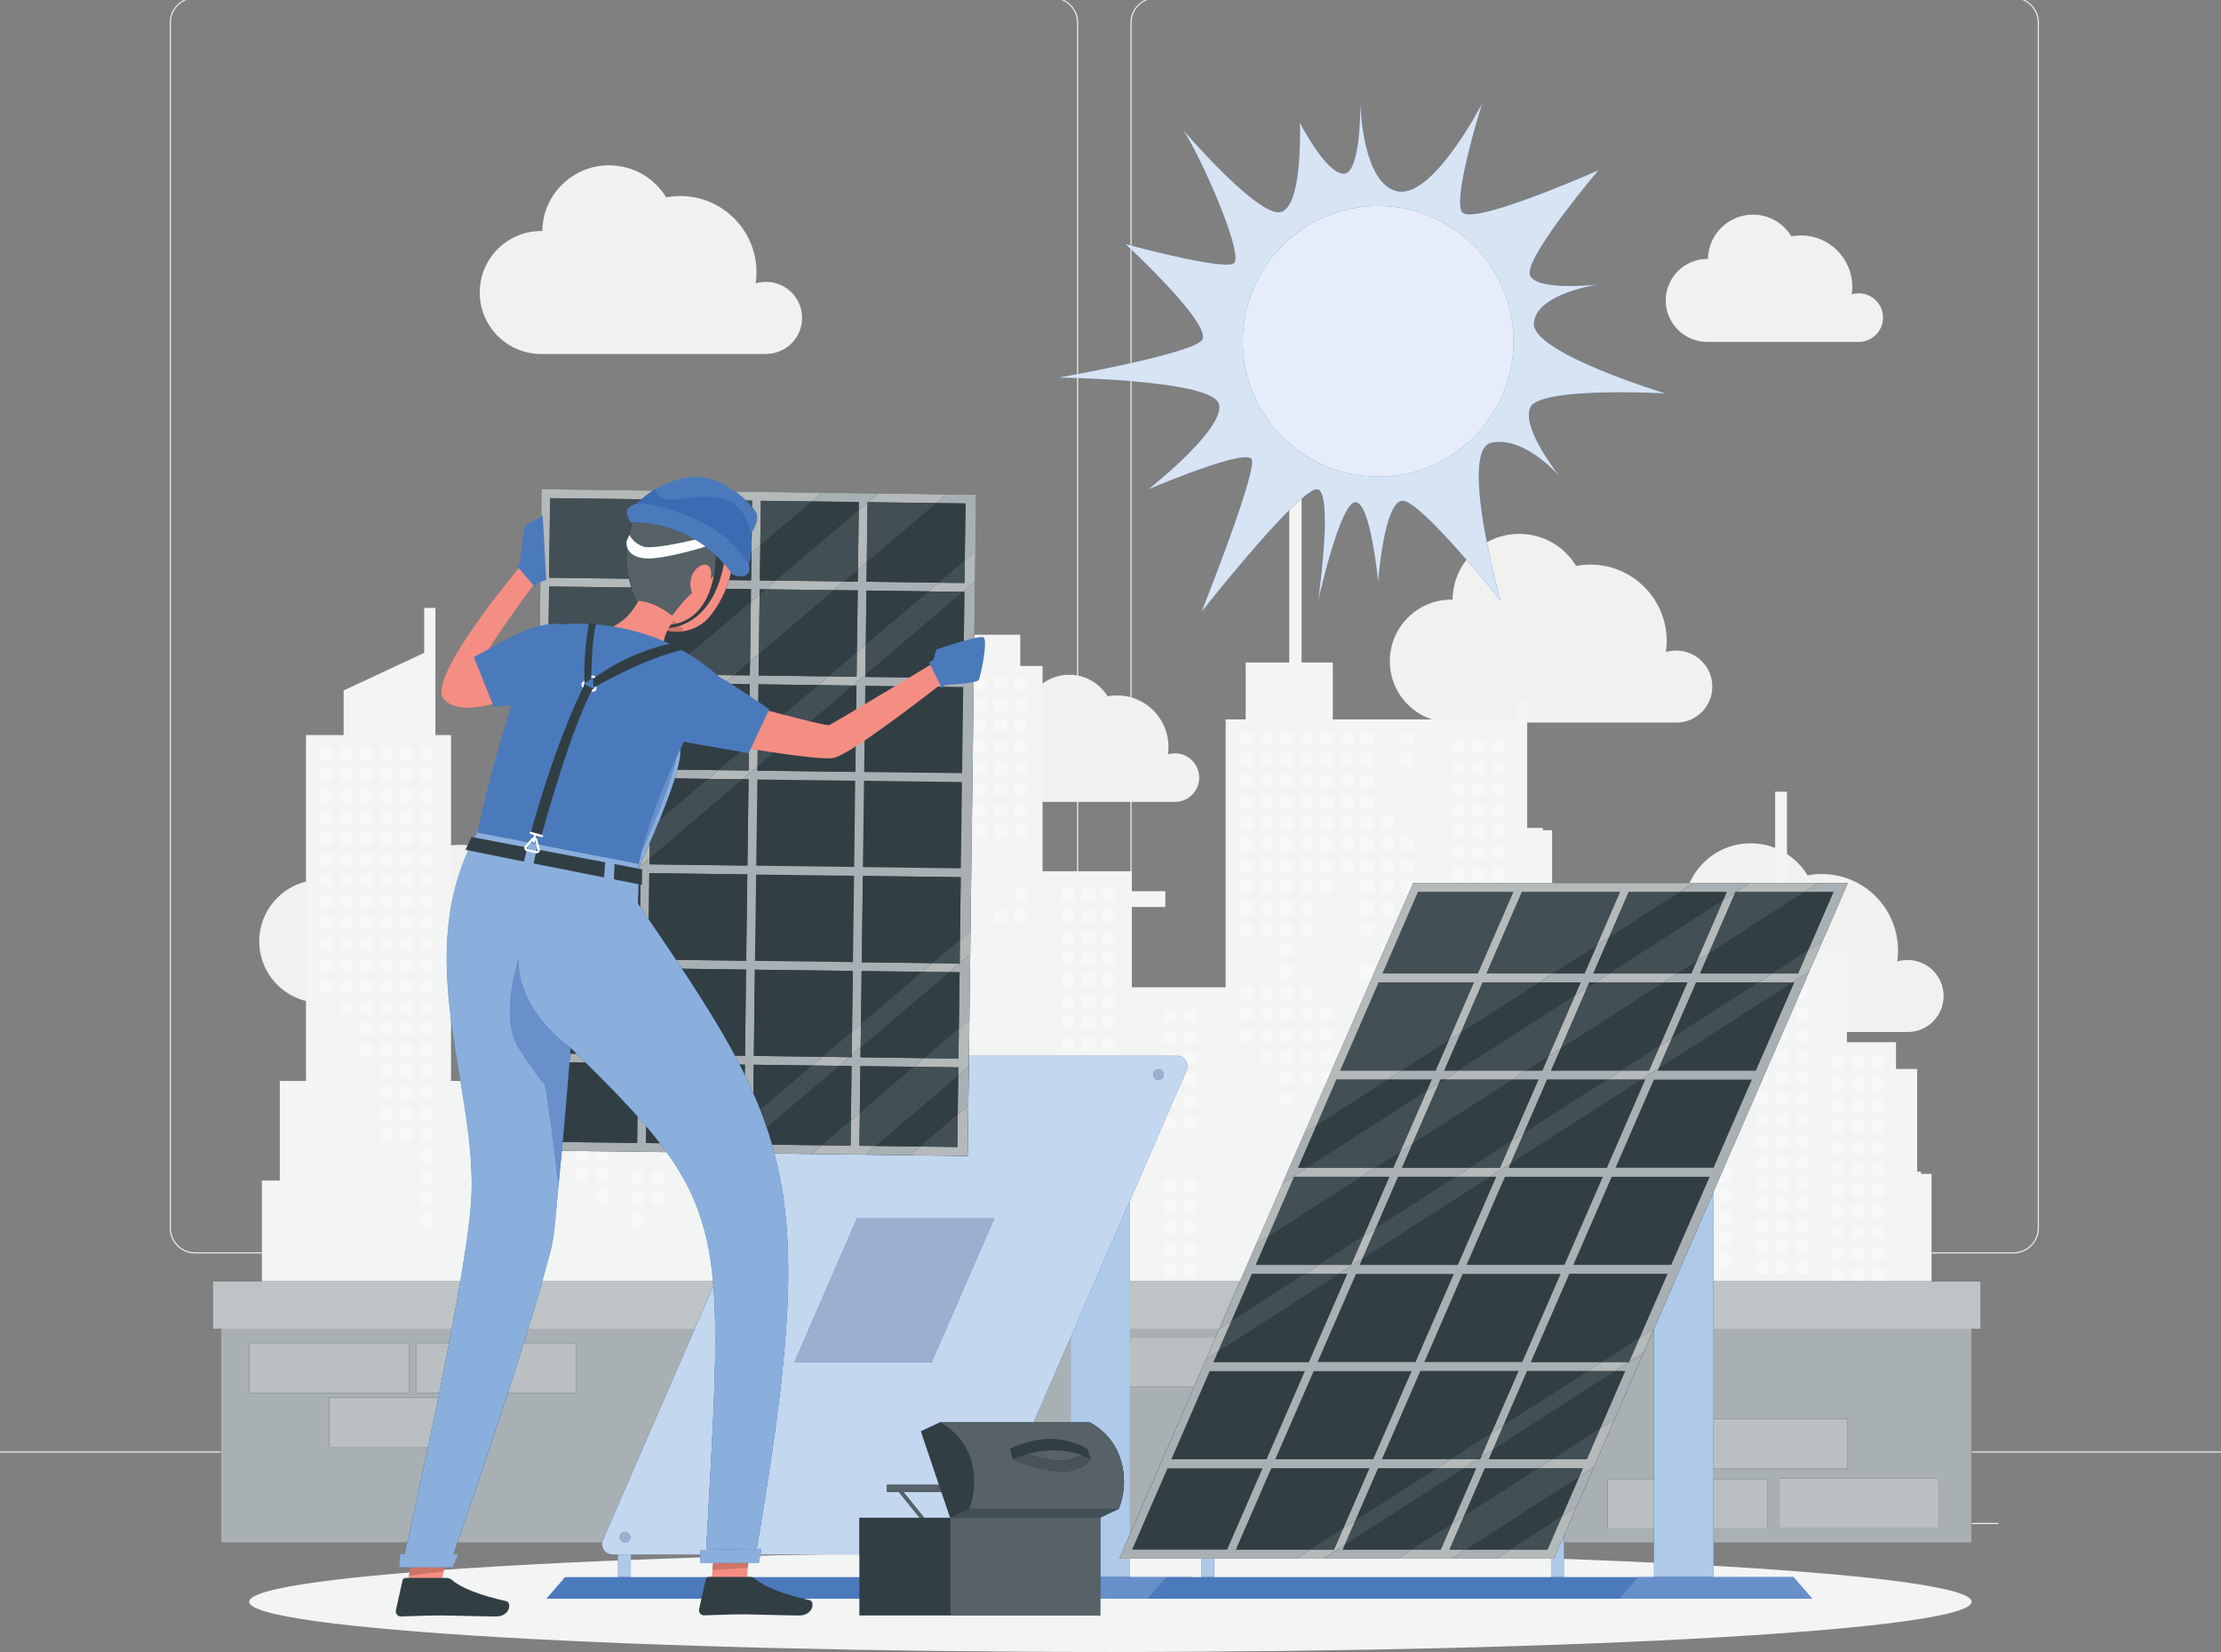 <?xml version="1.0" encoding="UTF-8"?>
<!DOCTYPE svg PUBLIC "-//W3C//DTD SVG 1.1//EN" "http://www.w3.org/Graphics/SVG/1.1/DTD/svg11.dtd">
<!-- Creator: CorelDRAW X7 -->
<svg xmlns="http://www.w3.org/2000/svg" xml:space="preserve" width="176.389mm" height="131.233mm" version="1.1" style="shape-rendering:geometricPrecision; text-rendering:geometricPrecision; image-rendering:optimizeQuality; fill-rule:evenodd; clip-rule:evenodd"
viewBox="0 0 17639 13123"
 xmlns:xlink="http://www.w3.org/1999/xlink">
 <rect x="0" y="0" width="17639" height="13123" fill="#808080" stroke="none"/>
 <defs>
  <style type="text/css">
   <![CDATA[
    .fil15 {fill:#FEFEFE;fill-rule:nonzero}
    .fil29 {fill:#F58E82;fill-rule:nonzero}
    .fil18 {fill:#F9FCFE;fill-rule:nonzero}
    .fil3 {fill:#F9F8F8;fill-rule:nonzero}
    .fil17 {fill:#F7F7F8;fill-rule:nonzero}
    .fil2 {fill:#F3F4F4;fill-rule:nonzero}
    .fil16 {fill:#F1F3F4;fill-rule:nonzero}
    .fil1 {fill:#F1F1F0;fill-rule:nonzero}
    .fil0 {fill:#EDEDEB;fill-rule:nonzero}
    .fil6 {fill:#E7EDF8;fill-rule:nonzero}
    .fil5 {fill:#D7E4F4;fill-rule:nonzero}
    .fil26 {fill:#D0DEF2;fill-rule:nonzero}
    .fil34 {fill:#CD7468;fill-rule:nonzero}
    .fil28 {fill:#CBDBF1;fill-rule:nonzero}
    .fil35 {fill:#CECFCF;fill-rule:nonzero}
    .fil13 {fill:#C3D7EF;fill-rule:nonzero}
    .fil36 {fill:#C7C6C6;fill-rule:nonzero}
    .fil25 {fill:#C0D6EE;fill-rule:nonzero}
    .fil22 {fill:#C4C8CB;fill-rule:nonzero}
    .fil21 {fill:#C0C6C8;fill-rule:nonzero}
    .fil23 {fill:#B9CEEA;fill-rule:nonzero}
    .fil10 {fill:#BEC3C5;fill-rule:nonzero}
    .fil37 {fill:#B6CFEC;fill-rule:nonzero}
    .fil9 {fill:#BAC0C2;fill-rule:nonzero}
    .fil11 {fill:#AFC9E9;fill-rule:nonzero}
    .fil19 {fill:#B4B9BA;fill-rule:nonzero}
    .fil8 {fill:#A9B0B3;fill-rule:nonzero}
    .fil14 {fill:#9CAFCF;fill-rule:nonzero}
    .fil30 {fill:#8BAFDC;fill-rule:nonzero}
    .fil31 {fill:#8A8F90;fill-rule:nonzero}
    .fil33 {fill:#6990CA;fill-rule:nonzero}
    .fil12 {fill:#6790CA;fill-rule:nonzero}
    .fil24 {fill:#566267;fill-rule:nonzero}
    .fil27 {fill:#485357;fill-rule:nonzero}
    .fil4 {fill:#4B7ABC;fill-rule:nonzero}
    .fil20 {fill:#425055;fill-rule:nonzero}
    .fil7 {fill:#313F44;fill-rule:nonzero}
    .fil32 {fill:#2E373B;fill-rule:nonzero}
    .fil38 {fill:#3B6BB2;fill-rule:nonzero}
   ]]>
  </style>
 </defs>
 <g id="Capa_x0020_1">
  <polygon class="fil0" points="0,11539 17639,11539 17639,11530 0,11530 "/>
  <polygon class="fil0" points="14703,12107 15872,12107 15872,12098 14703,12098 "/>
  <polygon class="fil0" points="11378,12202 11685,12202 11685,12194 11378,12194 "/>
  <polygon class="fil0" points="13991,11779 14668,11779 14668,11770 13991,11770 "/>
  <polygon class="fil0" points="1851,11838 3374,11838 3374,11830 1851,11830 "/>
  <polygon class="fil0" points="3689,11838 3912,11838 3912,11830 3689,11830 "/>
  <polygon class="fil0" points="4638,11987 7943,11987 7943,11979 4638,11979 "/>
  <path class="fil0" d="M1549 -13c-106,0 -192,87 -192,193l0 9575c0,107 86,193 192,193l6812 0c106,0 193,-86 193,-193l0 -9575c0,-106 -87,-193 -193,-193l-6812 0zm6812 9970l-6812 0c-111,0 -201,-91 -201,-202l0 -9575c0,-111 90,-201 201,-201l6812 0c111,0 202,90 202,201l0 9575c0,111 -91,202 -202,202z"/>
  <path class="fil0" d="M9180 -13c-106,0 -193,87 -193,193l0 9575c0,107 87,193 193,193l6812 0c106,0 192,-86 192,-193l0 -9575c0,-106 -86,-193 -192,-193l-6812 0zm6812 9970l-6812 0c-111,0 -202,-91 -202,-202l0 -9575c0,-111 91,-201 202,-201l6812 0c111,0 201,90 201,201l0 9575c0,111 -90,202 -201,202z"/>
  <path class="fil1" d="M6370 2525c0,-158 -128,-286 -286,-286 -29,0 -56,4 -82,12 4,-28 6,-58 6,-88 0,-335 -272,-606 -606,-606 -39,0 -76,4 -112,10 -93,-152 -261,-254 -453,-254 -290,0 -526,233 -530,522l-9 0c-270,0 -488,219 -488,488 0,270 218,489 488,489l1794 0 0 -1c154,-4 278,-130 278,-286z"/>
  <path class="fil1" d="M13599 5454c0,-158 -128,-286 -287,-286 -28,0 -56,4 -82,12 4,-29 7,-58 7,-88 0,-335 -272,-607 -607,-607 -38,0 -75,4 -112,11 -93,-153 -260,-255 -452,-255 -291,0 -526,233 -530,523l-9 -1c-270,0 -489,219 -489,489 0,270 219,488 489,488l1794 0 0 0c154,-4 278,-130 278,-286z"/>
  <path class="fil1" d="M4619 7680c0,-158 -128,-287 -286,-287 -29,0 -56,5 -82,13 4,-29 6,-59 6,-88 0,-335 -271,-607 -606,-607 -38,0 -76,4 -112,11 -93,-153 -261,-255 -453,-255 -290,0 -525,233 -530,523l-9 -1c-269,0 -488,219 -488,489 0,269 219,488 488,488l1794 0 0 0c154,-5 278,-131 278,-286z"/>
  <path class="fil1" d="M15436 7912c0,-158 -128,-286 -286,-286 -28,0 -56,4 -82,12 4,-29 6,-58 6,-88 0,-335 -271,-607 -606,-607 -38,0 -76,4 -112,11 -93,-153 -261,-255 -452,-255 -291,0 -526,233 -531,523l-9 -1c-269,0 -488,219 -488,489 0,270 219,488 488,488l1795 0 -1 0c155,-4 278,-131 278,-286z"/>
  <path class="fil1" d="M9524 6177c0,-106 -86,-193 -193,-193 -19,0 -37,3 -55,8 3,-19 4,-39 4,-59 0,-226 -183,-409 -408,-409 -26,0 -51,3 -76,7 -62,-102 -175,-171 -305,-171 -195,0 -354,157 -357,352l-6 0c-182,0 -329,147 -329,329 0,182 147,329 329,329l1209 0 0 0c104,-3 187,-88 187,-193z"/>
  <path class="fil1" d="M14955 2523c0,-107 -87,-193 -193,-193 -19,0 -38,3 -56,8 3,-19 5,-39 5,-59 0,-226 -183,-409 -409,-409 -26,0 -51,3 -75,7 -63,-103 -176,-172 -305,-172 -196,0 -355,158 -358,353l-5 -1c-182,0 -330,148 -330,330 0,181 148,329 330,329l1208 0 0 0c104,-3 188,-88 188,-193z"/>
  <polygon class="fil2" points="2080,11036 2080,9378 2222,9378 2222,8587 2430,8587 2430,5839 2729,5839 2729,5485 3369,5186 3369,4829 3458,4829 3458,5839 3582,5839 3582,8587 3706,8587 3706,7142 4043,7142 4043,6398 4137,6398 4137,8587 4393,8587 4393,7754 4561,7754 4561,7541 4951,7541 4951,6814 5165,6814 5165,6300 5427,6300 5427,5551 5521,5551 5521,6300 5784,6300 5784,6814 5997,6814 5997,7541 6387,7541 6387,7754 6556,7754 6556,8587 6755,8587 6755,7541 7145,7541 7145,5290 7270,5290 7270,5042 8103,5042 8103,5290 8280,5290 8280,6921 8989,6921 8989,7080 9255,7080 9255,7205 8989,7205 8989,7843 9734,7843 9734,5715 9893,5715 9893,5263 10239,5263 10239,3659 10337,3659 10337,5263 10585,5263 10585,5715 12040,5715 12040,5567 12129,5567 12129,6577 12253,6577 12253,6595 12327,6595 12327,7605 12451,7605 12451,7880 12714,7880 12714,7136 12808,7136 12808,8908 12912,8908 12912,8164 13006,8164 13006,9325 13063,9325 13063,8492 13232,8492 13232,8279 13622,8279 13622,7552 13835,7552 13835,7038 14098,7038 14098,6289 14192,6289 14192,7038 14454,7038 14454,7552 14668,7552 14668,8279 15058,8279 15058,8492 15226,8492 15226,9307 15257,9307 15257,9325 15340,9325 15340,11036 "/>
  <polygon class="fil3" points="11128,5915 11228,5915 11228,5815 11128,5815 "/>
  <polygon class="fil3" points="11128,6084 11228,6084 11228,5983 11128,5983 "/>
  <polygon class="fil3" points="11128,6757 11228,6757 11228,6657 11128,6657 "/>
  <polygon class="fil3" points="11128,6926 11228,6926 11228,6825 11128,6825 "/>
  <polygon class="fil3" points="11128,7094 11228,7094 11228,6994 11128,6994 "/>
  <polygon class="fil3" points="11128,7599 11228,7599 11228,7499 11128,7499 "/>
  <polygon class="fil3" points="11128,7768 11228,7768 11228,7667 11128,7667 "/>
  <polygon class="fil3" points="10968,6589 11068,6589 11068,6488 10968,6488 "/>
  <polygon class="fil3" points="10968,6757 11068,6757 11068,6657 10968,6657 "/>
  <polygon class="fil3" points="10968,6926 11068,6926 11068,6825 10968,6825 "/>
  <polygon class="fil3" points="10968,7094 11068,7094 11068,6994 10968,6994 "/>
  <polygon class="fil3" points="10968,7263 11068,7263 11068,7162 10968,7162 "/>
  <polygon class="fil3" points="10968,7599 11068,7599 11068,7499 10968,7499 "/>
  <polygon class="fil3" points="10968,7768 11068,7768 11068,7667 10968,7667 "/>
  <polygon class="fil3" points="10808,5915 10909,5915 10909,5815 10808,5815 "/>
  <polygon class="fil3" points="10808,6084 10909,6084 10909,5983 10808,5983 "/>
  <polygon class="fil3" points="10808,6252 10909,6252 10909,6152 10808,6152 "/>
  <polygon class="fil3" points="10808,6420 10909,6420 10909,6320 10808,6320 "/>
  <polygon class="fil3" points="10808,6589 10909,6589 10909,6488 10808,6488 "/>
  <polygon class="fil3" points="10808,6757 10909,6757 10909,6657 10808,6657 "/>
  <polygon class="fil3" points="10808,6926 10909,6926 10909,6825 10808,6825 "/>
  <polygon class="fil3" points="10808,7094 10909,7094 10909,6994 10808,6994 "/>
  <polygon class="fil3" points="10808,7263 10909,7263 10909,7162 10808,7162 "/>
  <polygon class="fil3" points="10808,7431 10909,7431 10909,7331 10808,7331 "/>
  <polygon class="fil3" points="10808,7768 10909,7768 10909,7667 10808,7667 "/>
  <polygon class="fil3" points="10649,5915 10749,5915 10749,5815 10649,5815 "/>
  <polygon class="fil3" points="10649,6084 10749,6084 10749,5983 10649,5983 "/>
  <polygon class="fil3" points="10649,6252 10749,6252 10749,6152 10649,6152 "/>
  <polygon class="fil3" points="10649,6420 10749,6420 10749,6320 10649,6320 "/>
  <polygon class="fil3" points="10649,6589 10749,6589 10749,6488 10649,6488 "/>
  <polygon class="fil3" points="10649,6757 10749,6757 10749,6657 10649,6657 "/>
  <polygon class="fil3" points="10649,6926 10749,6926 10749,6825 10649,6825 "/>
  <polygon class="fil3" points="10649,8442 10749,8442 10749,8341 10649,8341 "/>
  <polygon class="fil3" points="10489,5915 10590,5915 10590,5815 10489,5815 "/>
  <polygon class="fil3" points="10489,6084 10590,6084 10590,5983 10489,5983 "/>
  <polygon class="fil3" points="10489,6252 10590,6252 10590,6152 10489,6152 "/>
  <polygon class="fil3" points="10489,6420 10590,6420 10590,6320 10489,6320 "/>
  <polygon class="fil3" points="10489,6589 10590,6589 10590,6488 10489,6488 "/>
  <polygon class="fil3" points="10489,6757 10590,6757 10590,6657 10489,6657 "/>
  <polygon class="fil3" points="10489,6926 10590,6926 10590,6825 10489,6825 "/>
  <polygon class="fil3" points="10489,7094 10590,7094 10590,6994 10489,6994 "/>
  <polygon class="fil3" points="10489,8105 10590,8105 10590,8004 10489,8004 "/>
  <polygon class="fil3" points="10489,8273 10590,8273 10590,8173 10489,8173 "/>
  <polygon class="fil3" points="10489,8442 10590,8442 10590,8341 10489,8341 "/>
  <polygon class="fil3" points="10489,8610 10590,8610 10590,8509 10489,8509 "/>
  <polygon class="fil3" points="10489,9284 10590,9284 10590,9183 10489,9183 "/>
  <polygon class="fil3" points="10330,5915 10430,5915 10430,5815 10330,5815 "/>
  <polygon class="fil3" points="10330,6084 10430,6084 10430,5983 10330,5983 "/>
  <polygon class="fil3" points="10330,6252 10430,6252 10430,6152 10330,6152 "/>
  <polygon class="fil3" points="10330,6420 10430,6420 10430,6320 10330,6320 "/>
  <polygon class="fil3" points="10330,6589 10430,6589 10430,6488 10330,6488 "/>
  <polygon class="fil3" points="10330,6757 10430,6757 10430,6657 10330,6657 "/>
  <polygon class="fil3" points="10330,6926 10430,6926 10430,6825 10330,6825 "/>
  <polygon class="fil3" points="10330,7094 10430,7094 10430,6994 10330,6994 "/>
  <polygon class="fil3" points="10330,7263 10430,7263 10430,7162 10330,7162 "/>
  <polygon class="fil3" points="10330,7431 10430,7431 10430,7331 10330,7331 "/>
  <polygon class="fil3" points="10330,7936 10430,7936 10430,7836 10330,7836 "/>
  <polygon class="fil3" points="10330,8105 10430,8105 10430,8004 10330,8004 "/>
  <polygon class="fil3" points="10330,8273 10430,8273 10430,8173 10330,8173 "/>
  <polygon class="fil3" points="10330,8442 10430,8442 10430,8341 10330,8341 "/>
  <polygon class="fil3" points="10330,8610 10430,8610 10430,8509 10330,8509 "/>
  <polygon class="fil3" points="10330,9284 10430,9284 10430,9183 10330,9183 "/>
  <polygon class="fil3" points="10170,5915 10271,5915 10271,5815 10170,5815 "/>
  <polygon class="fil3" points="10170,6084 10271,6084 10271,5983 10170,5983 "/>
  <polygon class="fil3" points="10170,6252 10271,6252 10271,6152 10170,6152 "/>
  <polygon class="fil3" points="10170,6420 10271,6420 10271,6320 10170,6320 "/>
  <polygon class="fil3" points="10170,6589 10271,6589 10271,6488 10170,6488 "/>
  <polygon class="fil3" points="10170,6757 10271,6757 10271,6657 10170,6657 "/>
  <polygon class="fil3" points="10170,6926 10271,6926 10271,6825 10170,6825 "/>
  <polygon class="fil3" points="10170,7094 10271,7094 10271,6994 10170,6994 "/>
  <polygon class="fil3" points="10170,7263 10271,7263 10271,7162 10170,7162 "/>
  <polygon class="fil3" points="10170,7431 10271,7431 10271,7331 10170,7331 "/>
  <polygon class="fil3" points="10170,7599 10271,7599 10271,7499 10170,7499 "/>
  <polygon class="fil3" points="10170,7768 10271,7768 10271,7667 10170,7667 "/>
  <polygon class="fil3" points="10170,7936 10271,7936 10271,7836 10170,7836 "/>
  <polygon class="fil3" points="10170,8105 10271,8105 10271,8004 10170,8004 "/>
  <polygon class="fil3" points="10170,8273 10271,8273 10271,8173 10170,8173 "/>
  <polygon class="fil3" points="10170,8442 10271,8442 10271,8341 10170,8341 "/>
  <polygon class="fil3" points="10170,8610 10271,8610 10271,8509 10170,8509 "/>
  <polygon class="fil3" points="10170,8778 10271,8778 10271,8678 10170,8678 "/>
  <polygon class="fil3" points="10011,5915 10111,5915 10111,5815 10011,5815 "/>
  <polygon class="fil3" points="10011,6084 10111,6084 10111,5983 10011,5983 "/>
  <polygon class="fil3" points="10011,6252 10111,6252 10111,6152 10011,6152 "/>
  <polygon class="fil3" points="10011,6420 10111,6420 10111,6320 10011,6320 "/>
  <polygon class="fil3" points="10011,6589 10111,6589 10111,6488 10011,6488 "/>
  <polygon class="fil3" points="10011,6757 10111,6757 10111,6657 10011,6657 "/>
  <polygon class="fil3" points="10011,6926 10111,6926 10111,6825 10011,6825 "/>
  <polygon class="fil3" points="10011,7094 10111,7094 10111,6994 10011,6994 "/>
  <polygon class="fil3" points="10011,7263 10111,7263 10111,7162 10011,7162 "/>
  <polygon class="fil3" points="10011,7431 10111,7431 10111,7331 10011,7331 "/>
  <polygon class="fil3" points="10011,7936 10111,7936 10111,7836 10011,7836 "/>
  <polygon class="fil3" points="10011,8105 10111,8105 10111,8004 10011,8004 "/>
  <polygon class="fil3" points="10011,8273 10111,8273 10111,8173 10011,8173 "/>
  <polygon class="fil3" points="10011,8442 10111,8442 10111,8341 10011,8341 "/>
  <polygon class="fil3" points="9851,5915 9952,5915 9952,5815 9851,5815 "/>
  <polygon class="fil3" points="9851,6084 9952,6084 9952,5983 9851,5983 "/>
  <polygon class="fil3" points="9851,6252 9952,6252 9952,6152 9851,6152 "/>
  <polygon class="fil3" points="9851,6420 9952,6420 9952,6320 9851,6320 "/>
  <polygon class="fil3" points="9851,6589 9952,6589 9952,6488 9851,6488 "/>
  <polygon class="fil3" points="9851,6757 9952,6757 9952,6657 9851,6657 "/>
  <polygon class="fil3" points="9851,6926 9952,6926 9952,6825 9851,6825 "/>
  <polygon class="fil3" points="9851,7094 9952,7094 9952,6994 9851,6994 "/>
  <polygon class="fil3" points="9851,7263 9952,7263 9952,7162 9851,7162 "/>
  <polygon class="fil3" points="9851,7431 9952,7431 9952,7331 9851,7331 "/>
  <polygon class="fil3" points="9851,7936 9952,7936 9952,7836 9851,7836 "/>
  <polygon class="fil3" points="9851,8105 9952,8105 9952,8004 9851,8004 "/>
  <polygon class="fil3" points="9851,8273 9952,8273 9952,8173 9851,8173 "/>
  <polygon class="fil3" points="8055,5478 8155,5478 8155,5377 8055,5377 "/>
  <polygon class="fil3" points="8055,5646 8155,5646 8155,5546 8055,5546 "/>
  <polygon class="fil3" points="8055,5815 8155,5815 8155,5714 8055,5714 "/>
  <polygon class="fil3" points="8055,5983 8155,5983 8155,5883 8055,5883 "/>
  <polygon class="fil3" points="8055,6152 8155,6152 8155,6051 8055,6051 "/>
  <polygon class="fil3" points="8055,6320 8155,6320 8155,6220 8055,6220 "/>
  <polygon class="fil3" points="8055,6488 8155,6488 8155,6388 8055,6388 "/>
  <polygon class="fil3" points="8055,6657 8155,6657 8155,6556 8055,6556 "/>
  <polygon class="fil3" points="8055,7162 8155,7162 8155,7062 8055,7062 "/>
  <polygon class="fil3" points="8055,7331 8155,7331 8155,7230 8055,7230 "/>
  <polygon class="fil3" points="7895,5478 7995,5478 7995,5377 7895,5377 "/>
  <polygon class="fil3" points="7895,5646 7995,5646 7995,5546 7895,5546 "/>
  <polygon class="fil3" points="7895,5815 7995,5815 7995,5714 7895,5714 "/>
  <polygon class="fil3" points="7895,5983 7995,5983 7995,5883 7895,5883 "/>
  <polygon class="fil3" points="7895,6152 7995,6152 7995,6051 7895,6051 "/>
  <polygon class="fil3" points="7895,6320 7995,6320 7995,6220 7895,6220 "/>
  <polygon class="fil3" points="7895,6488 7995,6488 7995,6388 7895,6388 "/>
  <polygon class="fil3" points="7895,6657 7995,6657 7995,6556 7895,6556 "/>
  <polygon class="fil3" points="7895,7331 7995,7331 7995,7230 7895,7230 "/>
  <polygon class="fil3" points="7735,5478 7836,5478 7836,5377 7735,5377 "/>
  <polygon class="fil3" points="7735,5646 7836,5646 7836,5546 7735,5546 "/>
  <polygon class="fil3" points="7735,5815 7836,5815 7836,5714 7735,5714 "/>
  <polygon class="fil3" points="7735,5983 7836,5983 7836,5883 7735,5883 "/>
  <polygon class="fil3" points="7735,6152 7836,6152 7836,6051 7735,6051 "/>
  <polygon class="fil3" points="7735,6320 7836,6320 7836,6220 7735,6220 "/>
  <polygon class="fil3" points="7735,6488 7836,6488 7836,6388 7735,6388 "/>
  <polygon class="fil3" points="7735,6657 7836,6657 7836,6556 7735,6556 "/>
  <polygon class="fil3" points="7576,5478 7676,5478 7676,5377 7576,5377 "/>
  <polygon class="fil3" points="7576,5646 7676,5646 7676,5546 7576,5546 "/>
  <polygon class="fil3" points="7576,5815 7676,5815 7676,5714 7576,5714 "/>
  <polygon class="fil3" points="7576,5983 7676,5983 7676,5883 7576,5883 "/>
  <polygon class="fil3" points="7576,6152 7676,6152 7676,6051 7576,6051 "/>
  <polygon class="fil3" points="7576,6320 7676,6320 7676,6220 7576,6220 "/>
  <polygon class="fil3" points="7576,6657 7676,6657 7676,6556 7576,6556 "/>
  <polygon class="fil3" points="7576,6825 7676,6825 7676,6725 7576,6725 "/>
  <polygon class="fil3" points="7576,7331 7676,7331 7676,7230 7576,7230 "/>
  <polygon class="fil3" points="7576,7499 7676,7499 7676,7398 7576,7398 "/>
  <polygon class="fil3" points="7576,7667 7676,7667 7676,7567 7576,7567 "/>
  <polygon class="fil3" points="7576,7836 7676,7836 7676,7735 7576,7735 "/>
  <polygon class="fil3" points="7576,8004 7676,8004 7676,7904 7576,7904 "/>
  <polygon class="fil3" points="7576,8173 7676,8173 7676,8072 7576,8072 "/>
  <polygon class="fil3" points="7576,8341 7676,8341 7676,8241 7576,8241 "/>
  <polygon class="fil3" points="7416,5478 7517,5478 7517,5377 7416,5377 "/>
  <polygon class="fil3" points="7416,5646 7517,5646 7517,5546 7416,5546 "/>
  <polygon class="fil3" points="7416,5815 7517,5815 7517,5714 7416,5714 "/>
  <polygon class="fil3" points="7416,5983 7517,5983 7517,5883 7416,5883 "/>
  <polygon class="fil3" points="7416,6152 7517,6152 7517,6051 7416,6051 "/>
  <polygon class="fil3" points="7416,6320 7517,6320 7517,6220 7416,6220 "/>
  <polygon class="fil3" points="7416,6825 7517,6825 7517,6725 7416,6725 "/>
  <polygon class="fil3" points="7416,6994 7517,6994 7517,6893 7416,6893 "/>
  <polygon class="fil3" points="7416,7162 7517,7162 7517,7062 7416,7062 "/>
  <polygon class="fil3" points="7416,7331 7517,7331 7517,7230 7416,7230 "/>
  <polygon class="fil3" points="7416,7499 7517,7499 7517,7398 7416,7398 "/>
  <polygon class="fil3" points="7416,7667 7517,7667 7517,7567 7416,7567 "/>
  <polygon class="fil3" points="7416,7836 7517,7836 7517,7735 7416,7735 "/>
  <polygon class="fil3" points="7416,8004 7517,8004 7517,7904 7416,7904 "/>
  <polygon class="fil3" points="7416,8173 7517,8173 7517,8072 7416,8072 "/>
  <polygon class="fil3" points="7416,8341 7517,8341 7517,8241 7416,8241 "/>
  <polygon class="fil3" points="7416,8509 7517,8509 7517,8409 7416,8409 "/>
  <polygon class="fil3" points="7416,8846 7517,8846 7517,8746 7416,8746 "/>
  <polygon class="fil3" points="7257,5478 7357,5478 7357,5377 7257,5377 "/>
  <polygon class="fil3" points="7257,5646 7357,5646 7357,5546 7257,5546 "/>
  <polygon class="fil3" points="7257,5815 7357,5815 7357,5714 7257,5714 "/>
  <polygon class="fil3" points="7257,5983 7357,5983 7357,5883 7257,5883 "/>
  <polygon class="fil3" points="7257,6152 7357,6152 7357,6051 7257,6051 "/>
  <polygon class="fil3" points="7257,6320 7357,6320 7357,6220 7257,6220 "/>
  <polygon class="fil3" points="7257,6825 7357,6825 7357,6725 7257,6725 "/>
  <polygon class="fil3" points="7257,6994 7357,6994 7357,6893 7257,6893 "/>
  <polygon class="fil3" points="7257,7162 7357,7162 7357,7062 7257,7062 "/>
  <polygon class="fil3" points="7257,7331 7357,7331 7357,7230 7257,7230 "/>
  <polygon class="fil3" points="7257,7836 7357,7836 7357,7735 7257,7735 "/>
  <polygon class="fil3" points="7257,8004 7357,8004 7357,7904 7257,7904 "/>
  <polygon class="fil3" points="7257,8173 7357,8173 7357,8072 7257,8072 "/>
  <polygon class="fil3" points="7257,8341 7357,8341 7357,8241 7257,8241 "/>
  <polygon class="fil3" points="7257,8509 7357,8509 7357,8409 7257,8409 "/>
  <polygon class="fil3" points="7257,8846 7357,8846 7357,8746 7257,8746 "/>
  <polygon class="fil3" points="7257,9015 7357,9015 7357,8914 7257,8914 "/>
  <polygon class="fil3" points="5809,7044 5909,7044 5909,6943 5809,6943 "/>
  <polygon class="fil3" points="5809,7212 5909,7212 5909,7112 5809,7112 "/>
  <polygon class="fil3" points="5809,7381 5909,7381 5909,7280 5809,7280 "/>
  <polygon class="fil3" points="5809,7549 5909,7549 5909,7449 5809,7449 "/>
  <polygon class="fil3" points="5809,7718 5909,7718 5909,7617 5809,7617 "/>
  <polygon class="fil3" points="5809,7886 5909,7886 5909,7786 5809,7786 "/>
  <polygon class="fil3" points="5809,8054 5909,8054 5909,7954 5809,7954 "/>
  <polygon class="fil3" points="5809,8560 5909,8560 5909,8459 5809,8459 "/>
  <polygon class="fil3" points="5809,8728 5909,8728 5909,8628 5809,8628 "/>
  <polygon class="fil3" points="5809,8897 5909,8897 5909,8796 5809,8796 "/>
  <polygon class="fil3" points="5649,7044 5750,7044 5750,6943 5649,6943 "/>
  <polygon class="fil3" points="5649,7212 5750,7212 5750,7112 5649,7112 "/>
  <polygon class="fil3" points="5649,7381 5750,7381 5750,7280 5649,7280 "/>
  <polygon class="fil3" points="5649,7549 5750,7549 5750,7449 5649,7449 "/>
  <polygon class="fil3" points="5649,7718 5750,7718 5750,7617 5649,7617 "/>
  <polygon class="fil3" points="5649,7886 5750,7886 5750,7786 5649,7786 "/>
  <polygon class="fil3" points="5649,8054 5750,8054 5750,7954 5649,7954 "/>
  <polygon class="fil3" points="5490,7044 5590,7044 5590,6943 5490,6943 "/>
  <polygon class="fil3" points="5490,7212 5590,7212 5590,7112 5490,7112 "/>
  <polygon class="fil3" points="5490,7381 5590,7381 5590,7280 5490,7280 "/>
  <polygon class="fil3" points="5490,7549 5590,7549 5590,7449 5490,7449 "/>
  <polygon class="fil3" points="5490,7718 5590,7718 5590,7617 5490,7617 "/>
  <polygon class="fil3" points="5490,7886 5590,7886 5590,7786 5490,7786 "/>
  <polygon class="fil3" points="5490,8054 5590,8054 5590,7954 5490,7954 "/>
  <polygon class="fil3" points="5330,7044 5431,7044 5431,6943 5330,6943 "/>
  <polygon class="fil3" points="5330,7212 5431,7212 5431,7112 5330,7112 "/>
  <polygon class="fil3" points="5330,7381 5431,7381 5431,7280 5330,7280 "/>
  <polygon class="fil3" points="5330,7549 5431,7549 5431,7449 5330,7449 "/>
  <polygon class="fil3" points="5330,7718 5431,7718 5431,7617 5330,7617 "/>
  <polygon class="fil3" points="5330,7886 5431,7886 5431,7786 5330,7786 "/>
  <polygon class="fil3" points="5330,8054 5431,8054 5431,7954 5330,7954 "/>
  <polygon class="fil3" points="5330,8223 5431,8223 5431,8122 5330,8122 "/>
  <polygon class="fil3" points="5330,8391 5431,8391 5431,8291 5330,8291 "/>
  <polygon class="fil3" points="5330,8560 5431,8560 5431,8459 5330,8459 "/>
  <polygon class="fil3" points="5330,8728 5431,8728 5431,8628 5330,8628 "/>
  <polygon class="fil3" points="5171,7044 5271,7044 5271,6943 5171,6943 "/>
  <polygon class="fil3" points="5171,7212 5271,7212 5271,7112 5171,7112 "/>
  <polygon class="fil3" points="5171,7381 5271,7381 5271,7280 5171,7280 "/>
  <polygon class="fil3" points="5171,7549 5271,7549 5271,7449 5171,7449 "/>
  <polygon class="fil3" points="5171,7718 5271,7718 5271,7617 5171,7617 "/>
  <polygon class="fil3" points="5171,7886 5271,7886 5271,7786 5171,7786 "/>
  <polygon class="fil3" points="5171,8054 5271,8054 5271,7954 5171,7954 "/>
  <polygon class="fil3" points="5171,8223 5271,8223 5271,8122 5171,8122 "/>
  <polygon class="fil3" points="5171,8391 5271,8391 5271,8291 5171,8291 "/>
  <polygon class="fil3" points="5171,8560 5271,8560 5271,8459 5171,8459 "/>
  <polygon class="fil3" points="5171,8728 5271,8728 5271,8628 5171,8628 "/>
  <polygon class="fil3" points="5171,8897 5271,8897 5271,8796 5171,8796 "/>
  <polygon class="fil3" points="5171,9402 5271,9402 5271,9301 5171,9301 "/>
  <polygon class="fil3" points="5171,9570 5271,9570 5271,9470 5171,9470 "/>
  <polygon class="fil3" points="5011,7044 5112,7044 5112,6943 5011,6943 "/>
  <polygon class="fil3" points="5011,7212 5112,7212 5112,7112 5011,7112 "/>
  <polygon class="fil3" points="5011,7381 5112,7381 5112,7280 5011,7280 "/>
  <polygon class="fil3" points="5011,7886 5112,7886 5112,7786 5011,7786 "/>
  <polygon class="fil3" points="5011,8054 5112,8054 5112,7954 5011,7954 "/>
  <polygon class="fil3" points="5011,8223 5112,8223 5112,8122 5011,8122 "/>
  <polygon class="fil3" points="5011,8391 5112,8391 5112,8291 5011,8291 "/>
  <polygon class="fil3" points="5011,8560 5112,8560 5112,8459 5011,8459 "/>
  <polygon class="fil3" points="5011,8728 5112,8728 5112,8628 5011,8628 "/>
  <polygon class="fil3" points="5011,8897 5112,8897 5112,8796 5011,8796 "/>
  <polygon class="fil3" points="5011,9402 5112,9402 5112,9301 5011,9301 "/>
  <polygon class="fil3" points="5011,9570 5112,9570 5112,9470 5011,9470 "/>
  <polygon class="fil3" points="5011,9739 5112,9739 5112,9638 5011,9638 "/>
  <polygon class="fil3" points="3339,6033 3439,6033 3439,5933 3339,5933 "/>
  <polygon class="fil3" points="3339,6202 3439,6202 3439,6101 3339,6101 "/>
  <polygon class="fil3" points="3339,6370 3439,6370 3439,6270 3339,6270 "/>
  <polygon class="fil3" points="3339,6539 3439,6539 3439,6438 3339,6438 "/>
  <polygon class="fil3" points="3339,6707 3439,6707 3439,6607 3339,6607 "/>
  <polygon class="fil3" points="3339,6875 3439,6875 3439,6775 3339,6775 "/>
  <polygon class="fil3" points="3339,7044 3439,7044 3439,6943 3339,6943 "/>
  <polygon class="fil3" points="3339,7212 3439,7212 3439,7112 3339,7112 "/>
  <polygon class="fil3" points="3339,7381 3439,7381 3439,7280 3339,7280 "/>
  <polygon class="fil3" points="3339,7549 3439,7549 3439,7449 3339,7449 "/>
  <polygon class="fil3" points="3339,7718 3439,7718 3439,7617 3339,7617 "/>
  <polygon class="fil3" points="3339,7886 3439,7886 3439,7786 3339,7786 "/>
  <polygon class="fil3" points="3339,8054 3439,8054 3439,7954 3339,7954 "/>
  <polygon class="fil3" points="3339,8223 3439,8223 3439,8122 3339,8122 "/>
  <polygon class="fil3" points="3339,8391 3439,8391 3439,8291 3339,8291 "/>
  <polygon class="fil3" points="3339,8560 3439,8560 3439,8459 3339,8459 "/>
  <polygon class="fil3" points="3339,8728 3439,8728 3439,8628 3339,8628 "/>
  <polygon class="fil3" points="3339,8897 3439,8897 3439,8796 3339,8796 "/>
  <polygon class="fil3" points="3339,9065 3439,9065 3439,8965 3339,8965 "/>
  <polygon class="fil3" points="3339,9233 3439,9233 3439,9133 3339,9133 "/>
  <polygon class="fil3" points="3339,9402 3439,9402 3439,9301 3339,9301 "/>
  <polygon class="fil3" points="3339,9570 3439,9570 3439,9470 3339,9470 "/>
  <polygon class="fil3" points="3339,9739 3439,9739 3439,9638 3339,9638 "/>
  <polygon class="fil3" points="3179,6033 3280,6033 3280,5933 3179,5933 "/>
  <polygon class="fil3" points="3179,6202 3280,6202 3280,6101 3179,6101 "/>
  <polygon class="fil3" points="3179,6370 3280,6370 3280,6270 3179,6270 "/>
  <polygon class="fil3" points="3179,6539 3280,6539 3280,6438 3179,6438 "/>
  <polygon class="fil3" points="3179,6707 3280,6707 3280,6607 3179,6607 "/>
  <polygon class="fil3" points="3179,6875 3280,6875 3280,6775 3179,6775 "/>
  <polygon class="fil3" points="3179,7044 3280,7044 3280,6943 3179,6943 "/>
  <polygon class="fil3" points="3179,7212 3280,7212 3280,7112 3179,7112 "/>
  <polygon class="fil3" points="3179,7381 3280,7381 3280,7280 3179,7280 "/>
  <polygon class="fil3" points="3179,7549 3280,7549 3280,7449 3179,7449 "/>
  <polygon class="fil3" points="3179,7718 3280,7718 3280,7617 3179,7617 "/>
  <polygon class="fil3" points="3179,7886 3280,7886 3280,7786 3179,7786 "/>
  <polygon class="fil3" points="3179,8054 3280,8054 3280,7954 3179,7954 "/>
  <polygon class="fil3" points="3179,8223 3280,8223 3280,8122 3179,8122 "/>
  <polygon class="fil3" points="3179,8391 3280,8391 3280,8291 3179,8291 "/>
  <polygon class="fil3" points="3179,8560 3280,8560 3280,8459 3179,8459 "/>
  <polygon class="fil3" points="3179,8728 3280,8728 3280,8628 3179,8628 "/>
  <polygon class="fil3" points="3179,8897 3280,8897 3280,8796 3179,8796 "/>
  <polygon class="fil3" points="3179,9065 3280,9065 3280,8965 3179,8965 "/>
  <polygon class="fil3" points="3020,6033 3120,6033 3120,5933 3020,5933 "/>
  <polygon class="fil3" points="3020,6202 3120,6202 3120,6101 3020,6101 "/>
  <polygon class="fil3" points="3020,6370 3120,6370 3120,6270 3020,6270 "/>
  <polygon class="fil3" points="3020,6539 3120,6539 3120,6438 3020,6438 "/>
  <polygon class="fil3" points="3020,6707 3120,6707 3120,6607 3020,6607 "/>
  <polygon class="fil3" points="3020,6875 3120,6875 3120,6775 3020,6775 "/>
  <polygon class="fil3" points="3020,7044 3120,7044 3120,6943 3020,6943 "/>
  <polygon class="fil3" points="3020,7212 3120,7212 3120,7112 3020,7112 "/>
  <polygon class="fil3" points="3020,7381 3120,7381 3120,7280 3020,7280 "/>
  <polygon class="fil3" points="3020,7549 3120,7549 3120,7449 3020,7449 "/>
  <polygon class="fil3" points="3020,7718 3120,7718 3120,7617 3020,7617 "/>
  <polygon class="fil3" points="3020,7886 3120,7886 3120,7786 3020,7786 "/>
  <polygon class="fil3" points="3020,8054 3120,8054 3120,7954 3020,7954 "/>
  <polygon class="fil3" points="3020,8223 3120,8223 3120,8122 3020,8122 "/>
  <polygon class="fil3" points="3020,8391 3120,8391 3120,8291 3020,8291 "/>
  <polygon class="fil3" points="3020,8560 3120,8560 3120,8459 3020,8459 "/>
  <polygon class="fil3" points="3020,8728 3120,8728 3120,8628 3020,8628 "/>
  <polygon class="fil3" points="3020,8897 3120,8897 3120,8796 3020,8796 "/>
  <polygon class="fil3" points="3020,9065 3120,9065 3120,8965 3020,8965 "/>
  <polygon class="fil3" points="2860,6033 2961,6033 2961,5933 2860,5933 "/>
  <polygon class="fil3" points="2860,6202 2961,6202 2961,6101 2860,6101 "/>
  <polygon class="fil3" points="2860,6370 2961,6370 2961,6270 2860,6270 "/>
  <polygon class="fil3" points="2860,6539 2961,6539 2961,6438 2860,6438 "/>
  <polygon class="fil3" points="2860,6707 2961,6707 2961,6607 2860,6607 "/>
  <polygon class="fil3" points="2860,6875 2961,6875 2961,6775 2860,6775 "/>
  <polygon class="fil3" points="2860,7044 2961,7044 2961,6943 2860,6943 "/>
  <polygon class="fil3" points="2860,7212 2961,7212 2961,7112 2860,7112 "/>
  <polygon class="fil3" points="2860,7381 2961,7381 2961,7280 2860,7280 "/>
  <polygon class="fil3" points="2860,7549 2961,7549 2961,7449 2860,7449 "/>
  <polygon class="fil3" points="2860,7718 2961,7718 2961,7617 2860,7617 "/>
  <polygon class="fil3" points="2860,7886 2961,7886 2961,7786 2860,7786 "/>
  <polygon class="fil3" points="2860,8054 2961,8054 2961,7954 2860,7954 "/>
  <polygon class="fil3" points="2860,8223 2961,8223 2961,8122 2860,8122 "/>
  <polygon class="fil3" points="2860,8391 2961,8391 2961,8291 2860,8291 "/>
  <polygon class="fil3" points="2701,6033 2801,6033 2801,5933 2701,5933 "/>
  <polygon class="fil3" points="2701,6202 2801,6202 2801,6101 2701,6101 "/>
  <polygon class="fil3" points="2701,6370 2801,6370 2801,6270 2701,6270 "/>
  <polygon class="fil3" points="2701,6539 2801,6539 2801,6438 2701,6438 "/>
  <polygon class="fil3" points="2701,6707 2801,6707 2801,6607 2701,6607 "/>
  <polygon class="fil3" points="2701,6875 2801,6875 2801,6775 2701,6775 "/>
  <polygon class="fil3" points="2701,7044 2801,7044 2801,6943 2701,6943 "/>
  <polygon class="fil3" points="2701,7212 2801,7212 2801,7112 2701,7112 "/>
  <polygon class="fil3" points="2701,7381 2801,7381 2801,7280 2701,7280 "/>
  <polygon class="fil3" points="2701,7549 2801,7549 2801,7449 2701,7449 "/>
  <polygon class="fil3" points="2701,7718 2801,7718 2801,7617 2701,7617 "/>
  <polygon class="fil3" points="2701,7886 2801,7886 2801,7786 2701,7786 "/>
  <polygon class="fil3" points="2701,8054 2801,8054 2801,7954 2701,7954 "/>
  <polygon class="fil3" points="2541,6033 2641,6033 2641,5933 2541,5933 "/>
  <polygon class="fil3" points="2541,6202 2641,6202 2641,6101 2541,6101 "/>
  <polygon class="fil3" points="2541,6370 2641,6370 2641,6270 2541,6270 "/>
  <polygon class="fil3" points="2541,6539 2641,6539 2641,6438 2541,6438 "/>
  <polygon class="fil3" points="2541,6707 2641,6707 2641,6607 2541,6607 "/>
  <polygon class="fil3" points="2541,6875 2641,6875 2641,6775 2541,6775 "/>
  <polygon class="fil3" points="2541,7044 2641,7044 2641,6943 2541,6943 "/>
  <polygon class="fil3" points="2541,7212 2641,7212 2641,7112 2541,7112 "/>
  <polygon class="fil3" points="2541,7381 2641,7381 2641,7280 2541,7280 "/>
  <polygon class="fil3" points="2541,7549 2641,7549 2641,7449 2541,7449 "/>
  <polygon class="fil3" points="2541,7718 2641,7718 2641,7617 2541,7617 "/>
  <polygon class="fil3" points="2541,7886 2641,7886 2641,7786 2541,7786 "/>
  <polygon class="fil3" points="14266,7263 14366,7263 14366,7162 14266,7162 "/>
  <polygon class="fil3" points="14266,7431 14366,7431 14366,7331 14266,7331 "/>
  <polygon class="fil3" points="14266,7599 14366,7599 14366,7499 14266,7499 "/>
  <polygon class="fil3" points="14266,7768 14366,7768 14366,7667 14266,7667 "/>
  <polygon class="fil3" points="14266,7936 14366,7936 14366,7836 14266,7836 "/>
  <polygon class="fil3" points="14266,8105 14366,8105 14366,8004 14266,8004 "/>
  <polygon class="fil3" points="14266,8273 14366,8273 14366,8173 14266,8173 "/>
  <polygon class="fil3" points="14266,8442 14366,8442 14366,8341 14266,8341 "/>
  <polygon class="fil3" points="14266,8610 14366,8610 14366,8509 14266,8509 "/>
  <polygon class="fil3" points="14266,8778 14366,8778 14366,8678 14266,8678 "/>
  <polygon class="fil3" points="14266,8947 14366,8947 14366,8846 14266,8846 "/>
  <polygon class="fil3" points="14266,9115 14366,9115 14366,9015 14266,9015 "/>
  <polygon class="fil3" points="14266,9284 14366,9284 14366,9183 14266,9183 "/>
  <polygon class="fil3" points="14266,9452 14366,9452 14366,9352 14266,9352 "/>
  <polygon class="fil3" points="14266,9620 14366,9620 14366,9520 14266,9520 "/>
  <polygon class="fil3" points="14266,9789 14366,9789 14366,9688 14266,9688 "/>
  <polygon class="fil3" points="14266,9957 14366,9957 14366,9857 14266,9857 "/>
  <polygon class="fil3" points="14266,10126 14366,10126 14366,10025 14266,10025 "/>
  <polygon class="fil3" points="14266,10294 14366,10294 14366,10194 14266,10194 "/>
  <polygon class="fil3" points="14266,10463 14366,10463 14366,10362 14266,10362 "/>
  <polygon class="fil3" points="14106,7263 14206,7263 14206,7162 14106,7162 "/>
  <polygon class="fil3" points="14106,7431 14206,7431 14206,7331 14106,7331 "/>
  <polygon class="fil3" points="14106,7599 14206,7599 14206,7499 14106,7499 "/>
  <polygon class="fil3" points="14106,7768 14206,7768 14206,7667 14106,7667 "/>
  <polygon class="fil3" points="14106,7936 14206,7936 14206,7836 14106,7836 "/>
  <polygon class="fil3" points="14106,8105 14206,8105 14206,8004 14106,8004 "/>
  <polygon class="fil3" points="14106,8273 14206,8273 14206,8173 14106,8173 "/>
  <polygon class="fil3" points="14106,8442 14206,8442 14206,8341 14106,8341 "/>
  <polygon class="fil3" points="14106,8610 14206,8610 14206,8509 14106,8509 "/>
  <polygon class="fil3" points="14106,8778 14206,8778 14206,8678 14106,8678 "/>
  <polygon class="fil3" points="14106,8947 14206,8947 14206,8846 14106,8846 "/>
  <polygon class="fil3" points="14106,9115 14206,9115 14206,9015 14106,9015 "/>
  <polygon class="fil3" points="14106,9284 14206,9284 14206,9183 14106,9183 "/>
  <polygon class="fil3" points="14106,9452 14206,9452 14206,9352 14106,9352 "/>
  <polygon class="fil3" points="14106,9620 14206,9620 14206,9520 14106,9520 "/>
  <polygon class="fil3" points="14106,9789 14206,9789 14206,9688 14106,9688 "/>
  <polygon class="fil3" points="14106,9957 14206,9957 14206,9857 14106,9857 "/>
  <polygon class="fil3" points="14106,10126 14206,10126 14206,10025 14106,10025 "/>
  <polygon class="fil3" points="13946,7263 14047,7263 14047,7162 13946,7162 "/>
  <polygon class="fil3" points="13946,7431 14047,7431 14047,7331 13946,7331 "/>
  <polygon class="fil3" points="13946,7599 14047,7599 14047,7499 13946,7499 "/>
  <polygon class="fil3" points="13946,7768 14047,7768 14047,7667 13946,7667 "/>
  <polygon class="fil3" points="13946,7936 14047,7936 14047,7836 13946,7836 "/>
  <polygon class="fil3" points="13946,8105 14047,8105 14047,8004 13946,8004 "/>
  <polygon class="fil3" points="13946,8273 14047,8273 14047,8173 13946,8173 "/>
  <polygon class="fil3" points="13946,8442 14047,8442 14047,8341 13946,8341 "/>
  <polygon class="fil3" points="13946,8610 14047,8610 14047,8509 13946,8509 "/>
  <polygon class="fil3" points="13946,8778 14047,8778 14047,8678 13946,8678 "/>
  <polygon class="fil3" points="13946,8947 14047,8947 14047,8846 13946,8846 "/>
  <polygon class="fil3" points="13946,9115 14047,9115 14047,9015 13946,9015 "/>
  <polygon class="fil3" points="13946,9284 14047,9284 14047,9183 13946,9183 "/>
  <polygon class="fil3" points="13946,9452 14047,9452 14047,9352 13946,9352 "/>
  <polygon class="fil3" points="13946,9620 14047,9620 14047,9520 13946,9520 "/>
  <polygon class="fil3" points="13946,9789 14047,9789 14047,9688 13946,9688 "/>
  <polygon class="fil3" points="13946,9957 14047,9957 14047,9857 13946,9857 "/>
  <polygon class="fil3" points="13946,10126 14047,10126 14047,10025 13946,10025 "/>
  <polygon class="fil3" points="14862,8492 14963,8492 14963,8391 14862,8391 "/>
  <polygon class="fil3" points="14862,8660 14963,8660 14963,8560 14862,8560 "/>
  <polygon class="fil3" points="14862,8829 14963,8829 14963,8728 14862,8728 "/>
  <polygon class="fil3" points="14862,8997 14963,8997 14963,8897 14862,8897 "/>
  <polygon class="fil3" points="14862,9165 14963,9165 14963,9065 14862,9065 "/>
  <polygon class="fil3" points="14862,9334 14963,9334 14963,9233 14862,9233 "/>
  <polygon class="fil3" points="14862,9502 14963,9502 14963,9402 14862,9402 "/>
  <polygon class="fil3" points="14862,9671 14963,9671 14963,9570 14862,9570 "/>
  <polygon class="fil3" points="14862,9839 14963,9839 14963,9739 14862,9739 "/>
  <polygon class="fil3" points="14862,10008 14963,10008 14963,9907 14862,9907 "/>
  <polygon class="fil3" points="14862,10176 14963,10176 14963,10075 14862,10075 "/>
  <polygon class="fil3" points="14862,10344 14963,10344 14963,10244 14862,10244 "/>
  <polygon class="fil3" points="14862,10513 14963,10513 14963,10412 14862,10412 "/>
  <polygon class="fil3" points="14703,8492 14803,8492 14803,8391 14703,8391 "/>
  <polygon class="fil3" points="14703,8660 14803,8660 14803,8560 14703,8560 "/>
  <polygon class="fil3" points="14703,8829 14803,8829 14803,8728 14703,8728 "/>
  <polygon class="fil3" points="14703,8997 14803,8997 14803,8897 14703,8897 "/>
  <polygon class="fil3" points="14703,9165 14803,9165 14803,9065 14703,9065 "/>
  <polygon class="fil3" points="14703,9334 14803,9334 14803,9233 14703,9233 "/>
  <polygon class="fil3" points="14703,9502 14803,9502 14803,9402 14703,9402 "/>
  <polygon class="fil3" points="14703,9671 14803,9671 14803,9570 14703,9570 "/>
  <polygon class="fil3" points="14703,9839 14803,9839 14803,9739 14703,9739 "/>
  <polygon class="fil3" points="14703,10008 14803,10008 14803,9907 14703,9907 "/>
  <polygon class="fil3" points="14703,10176 14803,10176 14803,10075 14703,10075 "/>
  <polygon class="fil3" points="14703,10344 14803,10344 14803,10244 14703,10244 "/>
  <polygon class="fil3" points="14703,10513 14803,10513 14803,10412 14703,10412 "/>
  <polygon class="fil3" points="14543,8492 14644,8492 14644,8391 14543,8391 "/>
  <polygon class="fil3" points="14543,8660 14644,8660 14644,8560 14543,8560 "/>
  <polygon class="fil3" points="14543,8829 14644,8829 14644,8728 14543,8728 "/>
  <polygon class="fil3" points="14543,8997 14644,8997 14644,8897 14543,8897 "/>
  <polygon class="fil3" points="14543,9165 14644,9165 14644,9065 14543,9065 "/>
  <polygon class="fil3" points="14543,9334 14644,9334 14644,9233 14543,9233 "/>
  <polygon class="fil3" points="14543,9502 14644,9502 14644,9402 14543,9402 "/>
  <polygon class="fil3" points="14543,9671 14644,9671 14644,9570 14543,9570 "/>
  <polygon class="fil3" points="14543,9839 14644,9839 14644,9739 14543,9739 "/>
  <polygon class="fil3" points="14543,10008 14644,10008 14644,9907 14543,9907 "/>
  <polygon class="fil3" points="14543,10176 14644,10176 14644,10075 14543,10075 "/>
  <polygon class="fil3" points="14543,10344 14644,10344 14644,10244 14543,10244 "/>
  <polygon class="fil3" points="14543,10513 14644,10513 14644,10412 14543,10412 "/>
  <polygon class="fil3" points="14543,10681 14644,10681 14644,10581 14543,10581 "/>
  <polygon class="fil3" points="13657,8542 13757,8542 13757,8442 13657,8442 "/>
  <polygon class="fil3" points="13657,8710 13757,8710 13757,8610 13657,8610 "/>
  <polygon class="fil3" points="13657,8879 13757,8879 13757,8778 13657,8778 "/>
  <polygon class="fil3" points="13657,9047 13757,9047 13757,8947 13657,8947 "/>
  <polygon class="fil3" points="13657,9216 13757,9216 13757,9115 13657,9115 "/>
  <polygon class="fil3" points="13657,9384 13757,9384 13757,9284 13657,9284 "/>
  <polygon class="fil3" points="13657,9553 13757,9553 13757,9452 13657,9452 "/>
  <polygon class="fil3" points="13657,9721 13757,9721 13757,9620 13657,9620 "/>
  <polygon class="fil3" points="13657,9889 13757,9889 13757,9789 13657,9789 "/>
  <polygon class="fil3" points="13657,10058 13757,10058 13757,9957 13657,9957 "/>
  <polygon class="fil3" points="13657,10563 13757,10563 13757,10463 13657,10463 "/>
  <polygon class="fil3" points="13497,8542 13598,8542 13598,8442 13497,8442 "/>
  <polygon class="fil3" points="13497,8710 13598,8710 13598,8610 13497,8610 "/>
  <polygon class="fil3" points="13497,8879 13598,8879 13598,8778 13497,8778 "/>
  <polygon class="fil3" points="13497,9047 13598,9047 13598,8947 13497,8947 "/>
  <polygon class="fil3" points="13497,9216 13598,9216 13598,9115 13497,9115 "/>
  <polygon class="fil3" points="13497,9384 13598,9384 13598,9284 13497,9284 "/>
  <polygon class="fil3" points="13497,9553 13598,9553 13598,9452 13497,9452 "/>
  <polygon class="fil3" points="13497,9721 13598,9721 13598,9620 13497,9620 "/>
  <polygon class="fil3" points="13497,9889 13598,9889 13598,9789 13497,9789 "/>
  <polygon class="fil3" points="13497,10395 13598,10395 13598,10294 13497,10294 "/>
  <polygon class="fil3" points="13497,10563 13598,10563 13598,10463 13497,10463 "/>
  <polygon class="fil3" points="13338,8542 13438,8542 13438,8442 13338,8442 "/>
  <polygon class="fil3" points="13338,8710 13438,8710 13438,8610 13338,8610 "/>
  <polygon class="fil3" points="13338,8879 13438,8879 13438,8778 13338,8778 "/>
  <polygon class="fil3" points="13338,9047 13438,9047 13438,8947 13338,8947 "/>
  <polygon class="fil3" points="13338,9216 13438,9216 13438,9115 13338,9115 "/>
  <polygon class="fil3" points="13338,9384 13438,9384 13438,9284 13338,9284 "/>
  <polygon class="fil3" points="13338,9553 13438,9553 13438,9452 13338,9452 "/>
  <polygon class="fil3" points="13338,9721 13438,9721 13438,9620 13338,9620 "/>
  <polygon class="fil3" points="13338,10226 13438,10226 13438,10126 13338,10126 "/>
  <polygon class="fil3" points="13338,10395 13438,10395 13438,10294 13338,10294 "/>
  <polygon class="fil3" points="13338,10563 13438,10563 13438,10463 13338,10463 "/>
  <polygon class="fil3" points="11854,5983 11955,5983 11955,5883 11854,5883 "/>
  <polygon class="fil3" points="11854,6152 11955,6152 11955,6051 11854,6051 "/>
  <polygon class="fil3" points="11854,6320 11955,6320 11955,6220 11854,6220 "/>
  <polygon class="fil3" points="11854,6488 11955,6488 11955,6388 11854,6388 "/>
  <polygon class="fil3" points="11854,6657 11955,6657 11955,6556 11854,6556 "/>
  <polygon class="fil3" points="11854,6825 11955,6825 11955,6725 11854,6725 "/>
  <polygon class="fil3" points="11854,6994 11955,6994 11955,6893 11854,6893 "/>
  <polygon class="fil3" points="11854,7162 11955,7162 11955,7062 11854,7062 "/>
  <polygon class="fil3" points="11854,7331 11955,7331 11955,7230 11854,7230 "/>
  <polygon class="fil3" points="11854,7499 11955,7499 11955,7398 11854,7398 "/>
  <polygon class="fil3" points="11854,7667 11955,7667 11955,7567 11854,7567 "/>
  <polygon class="fil3" points="11854,7836 11955,7836 11955,7735 11854,7735 "/>
  <polygon class="fil3" points="11854,8004 11955,8004 11955,7904 11854,7904 "/>
  <polygon class="fil3" points="11854,8173 11955,8173 11955,8072 11854,8072 "/>
  <polygon class="fil3" points="11854,8341 11955,8341 11955,8241 11854,8241 "/>
  <polygon class="fil3" points="11854,8509 11955,8509 11955,8409 11854,8409 "/>
  <polygon class="fil3" points="11854,8678 11955,8678 11955,8577 11854,8577 "/>
  <polygon class="fil3" points="11854,9015 11955,9015 11955,8914 11854,8914 "/>
  <polygon class="fil3" points="11854,9183 11955,9183 11955,9083 11854,9083 "/>
  <polygon class="fil3" points="11854,9352 11955,9352 11955,9251 11854,9251 "/>
  <polygon class="fil3" points="11854,9520 11955,9520 11955,9420 11854,9420 "/>
  <polygon class="fil3" points="11854,9688 11955,9688 11955,9588 11854,9588 "/>
  <polygon class="fil3" points="11695,5983 11795,5983 11795,5883 11695,5883 "/>
  <polygon class="fil3" points="11695,6152 11795,6152 11795,6051 11695,6051 "/>
  <polygon class="fil3" points="11695,6320 11795,6320 11795,6220 11695,6220 "/>
  <polygon class="fil3" points="11695,6488 11795,6488 11795,6388 11695,6388 "/>
  <polygon class="fil3" points="11695,6657 11795,6657 11795,6556 11695,6556 "/>
  <polygon class="fil3" points="11695,6825 11795,6825 11795,6725 11695,6725 "/>
  <polygon class="fil3" points="11695,6994 11795,6994 11795,6893 11695,6893 "/>
  <polygon class="fil3" points="11695,7162 11795,7162 11795,7062 11695,7062 "/>
  <polygon class="fil3" points="11695,7331 11795,7331 11795,7230 11695,7230 "/>
  <polygon class="fil3" points="11695,7499 11795,7499 11795,7398 11695,7398 "/>
  <polygon class="fil3" points="11695,7667 11795,7667 11795,7567 11695,7567 "/>
  <polygon class="fil3" points="11695,7836 11795,7836 11795,7735 11695,7735 "/>
  <polygon class="fil3" points="11695,8004 11795,8004 11795,7904 11695,7904 "/>
  <polygon class="fil3" points="11695,8173 11795,8173 11795,8072 11695,8072 "/>
  <polygon class="fil3" points="11695,8341 11795,8341 11795,8241 11695,8241 "/>
  <polygon class="fil3" points="11695,8509 11795,8509 11795,8409 11695,8409 "/>
  <polygon class="fil3" points="11695,9520 11795,9520 11795,9420 11695,9420 "/>
  <polygon class="fil3" points="11695,9688 11795,9688 11795,9588 11695,9588 "/>
  <polygon class="fil3" points="11535,5983 11636,5983 11636,5883 11535,5883 "/>
  <polygon class="fil3" points="11535,6152 11636,6152 11636,6051 11535,6051 "/>
  <polygon class="fil3" points="11535,6320 11636,6320 11636,6220 11535,6220 "/>
  <polygon class="fil3" points="11535,6488 11636,6488 11636,6388 11535,6388 "/>
  <polygon class="fil3" points="11535,6657 11636,6657 11636,6556 11535,6556 "/>
  <polygon class="fil3" points="11535,6825 11636,6825 11636,6725 11535,6725 "/>
  <polygon class="fil3" points="11535,6994 11636,6994 11636,6893 11535,6893 "/>
  <polygon class="fil3" points="11535,7162 11636,7162 11636,7062 11535,7062 "/>
  <polygon class="fil3" points="11535,7331 11636,7331 11636,7230 11535,7230 "/>
  <polygon class="fil3" points="11535,7499 11636,7499 11636,7398 11535,7398 "/>
  <polygon class="fil3" points="11535,7667 11636,7667 11636,7567 11535,7567 "/>
  <polygon class="fil3" points="11535,7836 11636,7836 11636,7735 11535,7735 "/>
  <polygon class="fil3" points="11535,8004 11636,8004 11636,7904 11535,7904 "/>
  <polygon class="fil3" points="11535,8173 11636,8173 11636,8072 11535,8072 "/>
  <polygon class="fil3" points="11535,8341 11636,8341 11636,8241 11535,8241 "/>
  <polygon class="fil3" points="11535,8509 11636,8509 11636,8409 11535,8409 "/>
  <polygon class="fil3" points="11535,8846 11636,8846 11636,8746 11535,8746 "/>
  <polygon class="fil3" points="11535,9015 11636,9015 11636,8914 11535,8914 "/>
  <polygon class="fil3" points="11535,9183 11636,9183 11636,9083 11535,9083 "/>
  <polygon class="fil3" points="11535,9352 11636,9352 11636,9251 11535,9251 "/>
  <polygon class="fil3" points="11535,9688 11636,9688 11636,9588 11535,9588 "/>
  <polygon class="fil3" points="12434,8105 12534,8105 12534,8004 12434,8004 "/>
  <polygon class="fil3" points="12434,8273 12534,8273 12534,8173 12434,8173 "/>
  <polygon class="fil3" points="12434,8442 12534,8442 12534,8341 12434,8341 "/>
  <polygon class="fil3" points="12434,8610 12534,8610 12534,8509 12434,8509 "/>
  <polygon class="fil3" points="12434,8778 12534,8778 12534,8678 12434,8678 "/>
  <polygon class="fil3" points="12434,8947 12534,8947 12534,8846 12434,8846 "/>
  <polygon class="fil3" points="12434,9115 12534,9115 12534,9015 12434,9015 "/>
  <polygon class="fil3" points="12434,9452 12534,9452 12534,9352 12434,9352 "/>
  <polygon class="fil3" points="12434,9620 12534,9620 12534,9520 12434,9520 "/>
  <polygon class="fil3" points="12434,9789 12534,9789 12534,9688 12434,9688 "/>
  <polygon class="fil3" points="12434,9957 12534,9957 12534,9857 12434,9857 "/>
  <polygon class="fil3" points="12434,10126 12534,10126 12534,10025 12434,10025 "/>
  <polygon class="fil3" points="12434,10294 12534,10294 12534,10194 12434,10194 "/>
  <polygon class="fil3" points="12434,10463 12534,10463 12534,10362 12434,10362 "/>
  <polygon class="fil3" points="12434,10631 12534,10631 12534,10531 12434,10531 "/>
  <polygon class="fil3" points="12274,8105 12374,8105 12374,8004 12274,8004 "/>
  <polygon class="fil3" points="12274,8273 12374,8273 12374,8173 12274,8173 "/>
  <polygon class="fil3" points="12274,8442 12374,8442 12374,8341 12274,8341 "/>
  <polygon class="fil3" points="12274,8610 12374,8610 12374,8509 12274,8509 "/>
  <polygon class="fil3" points="12274,8778 12374,8778 12374,8678 12274,8678 "/>
  <polygon class="fil3" points="12274,8947 12374,8947 12374,8846 12274,8846 "/>
  <polygon class="fil3" points="12274,9452 12374,9452 12374,9352 12274,9352 "/>
  <polygon class="fil3" points="12274,9620 12374,9620 12374,9520 12274,9520 "/>
  <polygon class="fil3" points="12274,9789 12374,9789 12374,9688 12274,9688 "/>
  <polygon class="fil3" points="12274,9957 12374,9957 12374,9857 12274,9857 "/>
  <polygon class="fil3" points="12274,10126 12374,10126 12374,10025 12274,10025 "/>
  <polygon class="fil3" points="12274,10294 12374,10294 12374,10194 12274,10194 "/>
  <polygon class="fil3" points="12274,10463 12374,10463 12374,10362 12274,10362 "/>
  <polygon class="fil3" points="12274,10631 12374,10631 12374,10531 12274,10531 "/>
  <polygon class="fil3" points="12114,8105 12215,8105 12215,8004 12114,8004 "/>
  <polygon class="fil3" points="12114,8273 12215,8273 12215,8173 12114,8173 "/>
  <polygon class="fil3" points="12114,8442 12215,8442 12215,8341 12114,8341 "/>
  <polygon class="fil3" points="12114,8610 12215,8610 12215,8509 12114,8509 "/>
  <polygon class="fil3" points="12114,8778 12215,8778 12215,8678 12114,8678 "/>
  <polygon class="fil3" points="12114,8947 12215,8947 12215,8846 12114,8846 "/>
  <polygon class="fil3" points="12114,9284 12215,9284 12215,9183 12114,9183 "/>
  <polygon class="fil3" points="12114,9452 12215,9452 12215,9352 12114,9352 "/>
  <polygon class="fil3" points="12114,9620 12215,9620 12215,9520 12114,9520 "/>
  <polygon class="fil3" points="12114,9789 12215,9789 12215,9688 12114,9688 "/>
  <polygon class="fil3" points="12114,9957 12215,9957 12215,9857 12114,9857 "/>
  <polygon class="fil3" points="12114,10126 12215,10126 12215,10025 12114,10025 "/>
  <polygon class="fil3" points="12114,10294 12215,10294 12215,10194 12114,10194 "/>
  <polygon class="fil3" points="12114,10463 12215,10463 12215,10362 12114,10362 "/>
  <polygon class="fil3" points="12114,10631 12215,10631 12215,10531 12114,10531 "/>
  <polygon class="fil3" points="8752,7162 8852,7162 8852,7062 8752,7062 "/>
  <polygon class="fil3" points="8752,7331 8852,7331 8852,7230 8752,7230 "/>
  <polygon class="fil3" points="8752,7499 8852,7499 8852,7398 8752,7398 "/>
  <polygon class="fil3" points="8752,7667 8852,7667 8852,7567 8752,7567 "/>
  <polygon class="fil3" points="8752,7836 8852,7836 8852,7735 8752,7735 "/>
  <polygon class="fil3" points="8752,8004 8852,8004 8852,7904 8752,7904 "/>
  <polygon class="fil3" points="8752,8173 8852,8173 8852,8072 8752,8072 "/>
  <polygon class="fil3" points="8752,8341 8852,8341 8852,8241 8752,8241 "/>
  <polygon class="fil3" points="8752,8509 8852,8509 8852,8409 8752,8409 "/>
  <polygon class="fil3" points="8752,8678 8852,8678 8852,8577 8752,8577 "/>
  <polygon class="fil3" points="8752,8846 8852,8846 8852,8746 8752,8746 "/>
  <polygon class="fil3" points="8752,9015 8852,9015 8852,8914 8752,8914 "/>
  <polygon class="fil3" points="8752,9183 8852,9183 8852,9083 8752,9083 "/>
  <polygon class="fil3" points="8752,9520 8852,9520 8852,9420 8752,9420 "/>
  <polygon class="fil3" points="8752,9688 8852,9688 8852,9588 8752,9588 "/>
  <polygon class="fil3" points="8752,9857 8852,9857 8852,9756 8752,9756 "/>
  <polygon class="fil3" points="8752,10025 8852,10025 8852,9925 8752,9925 "/>
  <polygon class="fil3" points="8752,10362 8852,10362 8852,10262 8752,10262 "/>
  <polygon class="fil3" points="8752,10531 8852,10531 8852,10430 8752,10430 "/>
  <polygon class="fil3" points="8752,10699 8852,10699 8852,10599 8752,10599 "/>
  <polygon class="fil3" points="8592,7162 8693,7162 8693,7062 8592,7062 "/>
  <polygon class="fil3" points="8592,7331 8693,7331 8693,7230 8592,7230 "/>
  <polygon class="fil3" points="8592,7499 8693,7499 8693,7398 8592,7398 "/>
  <polygon class="fil3" points="8592,7667 8693,7667 8693,7567 8592,7567 "/>
  <polygon class="fil3" points="8592,7836 8693,7836 8693,7735 8592,7735 "/>
  <polygon class="fil3" points="8592,8004 8693,8004 8693,7904 8592,7904 "/>
  <polygon class="fil3" points="8592,8173 8693,8173 8693,8072 8592,8072 "/>
  <polygon class="fil3" points="8592,8341 8693,8341 8693,8241 8592,8241 "/>
  <polygon class="fil3" points="8592,8509 8693,8509 8693,8409 8592,8409 "/>
  <polygon class="fil3" points="8592,8678 8693,8678 8693,8577 8592,8577 "/>
  <polygon class="fil3" points="8592,8846 8693,8846 8693,8746 8592,8746 "/>
  <polygon class="fil3" points="8592,9015 8693,9015 8693,8914 8592,8914 "/>
  <polygon class="fil3" points="8592,9183 8693,9183 8693,9083 8592,9083 "/>
  <polygon class="fil3" points="8592,9688 8693,9688 8693,9588 8592,9588 "/>
  <polygon class="fil3" points="8592,9857 8693,9857 8693,9756 8592,9756 "/>
  <polygon class="fil3" points="8592,10194 8693,10194 8693,10093 8592,10093 "/>
  <polygon class="fil3" points="8592,10362 8693,10362 8693,10262 8592,10262 "/>
  <polygon class="fil3" points="8592,10531 8693,10531 8693,10430 8592,10430 "/>
  <polygon class="fil3" points="8592,10699 8693,10699 8693,10599 8592,10599 "/>
  <polygon class="fil3" points="8433,7162 8533,7162 8533,7062 8433,7062 "/>
  <polygon class="fil3" points="8433,7331 8533,7331 8533,7230 8433,7230 "/>
  <polygon class="fil3" points="8433,7499 8533,7499 8533,7398 8433,7398 "/>
  <polygon class="fil3" points="8433,7667 8533,7667 8533,7567 8433,7567 "/>
  <polygon class="fil3" points="8433,7836 8533,7836 8533,7735 8433,7735 "/>
  <polygon class="fil3" points="8433,8004 8533,8004 8533,7904 8433,7904 "/>
  <polygon class="fil3" points="8433,8173 8533,8173 8533,8072 8433,8072 "/>
  <polygon class="fil3" points="8433,8341 8533,8341 8533,8241 8433,8241 "/>
  <polygon class="fil3" points="8433,8509 8533,8509 8533,8409 8433,8409 "/>
  <polygon class="fil3" points="8433,8678 8533,8678 8533,8577 8433,8577 "/>
  <polygon class="fil3" points="8433,8846 8533,8846 8533,8746 8433,8746 "/>
  <polygon class="fil3" points="8433,9015 8533,9015 8533,8914 8433,8914 "/>
  <polygon class="fil3" points="8433,9183 8533,9183 8533,9083 8433,9083 "/>
  <polygon class="fil3" points="8433,9352 8533,9352 8533,9251 8433,9251 "/>
  <polygon class="fil3" points="8433,9688 8533,9688 8533,9588 8433,9588 "/>
  <polygon class="fil3" points="8433,10025 8533,10025 8533,9925 8433,9925 "/>
  <polygon class="fil3" points="8433,10194 8533,10194 8533,10093 8433,10093 "/>
  <polygon class="fil3" points="8433,10362 8533,10362 8533,10262 8433,10262 "/>
  <polygon class="fil3" points="8433,10531 8533,10531 8533,10430 8433,10430 "/>
  <polygon class="fil3" points="8433,10699 8533,10699 8533,10599 8433,10599 "/>
  <polygon class="fil3" points="9402,8122 9502,8122 9502,8022 9402,8022 "/>
  <polygon class="fil3" points="9402,8291 9502,8291 9502,8190 9402,8190 "/>
  <polygon class="fil3" points="9402,8459 9502,8459 9502,8359 9402,8359 "/>
  <polygon class="fil3" points="9402,8628 9502,8628 9502,8527 9402,8527 "/>
  <polygon class="fil3" points="9402,8796 9502,8796 9502,8696 9402,8696 "/>
  <polygon class="fil3" points="9402,8965 9502,8965 9502,8864 9402,8864 "/>
  <polygon class="fil3" points="9402,9470 9502,9470 9502,9369 9402,9369 "/>
  <polygon class="fil3" points="9402,9638 9502,9638 9502,9538 9402,9538 "/>
  <polygon class="fil3" points="9402,9807 9502,9807 9502,9706 9402,9706 "/>
  <polygon class="fil3" points="9402,9975 9502,9975 9502,9875 9402,9875 "/>
  <polygon class="fil3" points="9402,10143 9502,10143 9502,10043 9402,10043 "/>
  <polygon class="fil3" points="9402,10312 9502,10312 9502,10211 9402,10211 "/>
  <polygon class="fil3" points="9402,10480 9502,10480 9502,10380 9402,10380 "/>
  <polygon class="fil3" points="9242,8122 9343,8122 9343,8022 9242,8022 "/>
  <polygon class="fil3" points="9242,8291 9343,8291 9343,8190 9242,8190 "/>
  <polygon class="fil3" points="9242,8459 9343,8459 9343,8359 9242,8359 "/>
  <polygon class="fil3" points="9242,8628 9343,8628 9343,8527 9242,8527 "/>
  <polygon class="fil3" points="9242,8796 9343,8796 9343,8696 9242,8696 "/>
  <polygon class="fil3" points="9242,8965 9343,8965 9343,8864 9242,8864 "/>
  <polygon class="fil3" points="9242,9470 9343,9470 9343,9369 9242,9369 "/>
  <polygon class="fil3" points="9242,9638 9343,9638 9343,9538 9242,9538 "/>
  <polygon class="fil3" points="9242,9807 9343,9807 9343,9706 9242,9706 "/>
  <polygon class="fil3" points="9242,9975 9343,9975 9343,9875 9242,9875 "/>
  <polygon class="fil3" points="9242,10143 9343,10143 9343,10043 9242,10043 "/>
  <polygon class="fil3" points="9242,10312 9343,10312 9343,10211 9242,10211 "/>
  <polygon class="fil3" points="9242,10649 9343,10649 9343,10548 9242,10548 "/>
  <polygon class="fil3" points="3942,7381 4042,7381 4042,7280 3942,7280 "/>
  <polygon class="fil3" points="3942,7549 4042,7549 4042,7449 3942,7449 "/>
  <polygon class="fil3" points="3942,7718 4042,7718 4042,7617 3942,7617 "/>
  <polygon class="fil3" points="3942,7886 4042,7886 4042,7786 3942,7786 "/>
  <polygon class="fil3" points="3942,8054 4042,8054 4042,7954 3942,7954 "/>
  <polygon class="fil3" points="3942,8223 4042,8223 4042,8122 3942,8122 "/>
  <polygon class="fil3" points="3942,8391 4042,8391 4042,8291 3942,8291 "/>
  <polygon class="fil3" points="3942,8560 4042,8560 4042,8459 3942,8459 "/>
  <polygon class="fil3" points="3942,8728 4042,8728 4042,8628 3942,8628 "/>
  <polygon class="fil3" points="3942,8897 4042,8897 4042,8796 3942,8796 "/>
  <polygon class="fil3" points="3942,9065 4042,9065 4042,8965 3942,8965 "/>
  <polygon class="fil3" points="3942,9402 4042,9402 4042,9301 3942,9301 "/>
  <polygon class="fil3" points="3942,9570 4042,9570 4042,9470 3942,9470 "/>
  <polygon class="fil3" points="3942,9739 4042,9739 4042,9638 3942,9638 "/>
  <polygon class="fil3" points="3942,9907 4042,9907 4042,9807 3942,9807 "/>
  <polygon class="fil3" points="3942,10075 4042,10075 4042,9975 3942,9975 "/>
  <polygon class="fil3" points="3942,10244 4042,10244 4042,10143 3942,10143 "/>
  <polygon class="fil3" points="3942,10412 4042,10412 4042,10312 3942,10312 "/>
  <polygon class="fil3" points="3942,10581 4042,10581 4042,10480 3942,10480 "/>
  <polygon class="fil3" points="3782,7381 3882,7381 3882,7280 3782,7280 "/>
  <polygon class="fil3" points="3782,7549 3882,7549 3882,7449 3782,7449 "/>
  <polygon class="fil3" points="3782,7718 3882,7718 3882,7617 3782,7617 "/>
  <polygon class="fil3" points="3782,7886 3882,7886 3882,7786 3782,7786 "/>
  <polygon class="fil3" points="3782,8054 3882,8054 3882,7954 3782,7954 "/>
  <polygon class="fil3" points="3782,8223 3882,8223 3882,8122 3782,8122 "/>
  <polygon class="fil3" points="3782,8391 3882,8391 3882,8291 3782,8291 "/>
  <polygon class="fil3" points="3782,8560 3882,8560 3882,8459 3782,8459 "/>
  <polygon class="fil3" points="3782,8728 3882,8728 3882,8628 3782,8628 "/>
  <polygon class="fil3" points="3782,8897 3882,8897 3882,8796 3782,8796 "/>
  <polygon class="fil3" points="3782,9065 3882,9065 3882,8965 3782,8965 "/>
  <polygon class="fil3" points="3782,9233 3882,9233 3882,9133 3782,9133 "/>
  <polygon class="fil3" points="3782,9402 3882,9402 3882,9301 3782,9301 "/>
  <polygon class="fil3" points="3782,9570 3882,9570 3882,9470 3782,9470 "/>
  <polygon class="fil3" points="3782,9739 3882,9739 3882,9638 3782,9638 "/>
  <polygon class="fil3" points="3782,9907 3882,9907 3882,9807 3782,9807 "/>
  <polygon class="fil3" points="3782,10075 3882,10075 3882,9975 3782,9975 "/>
  <polygon class="fil3" points="3782,10244 3882,10244 3882,10143 3782,10143 "/>
  <polygon class="fil3" points="3782,10412 3882,10412 3882,10312 3782,10312 "/>
  <polygon class="fil3" points="3782,10581 3882,10581 3882,10480 3782,10480 "/>
  <polygon class="fil3" points="4728,8037 4828,8037 4828,7936 4728,7936 "/>
  <polygon class="fil3" points="4728,8205 4828,8205 4828,8105 4728,8105 "/>
  <polygon class="fil3" points="4728,8374 4828,8374 4828,8273 4728,8273 "/>
  <polygon class="fil3" points="4728,8542 4828,8542 4828,8442 4728,8442 "/>
  <polygon class="fil3" points="4728,8710 4828,8710 4828,8610 4728,8610 "/>
  <polygon class="fil3" points="4728,8879 4828,8879 4828,8778 4728,8778 "/>
  <polygon class="fil3" points="4728,9047 4828,9047 4828,8947 4728,8947 "/>
  <polygon class="fil3" points="4728,9216 4828,9216 4828,9115 4728,9115 "/>
  <polygon class="fil3" points="4728,9384 4828,9384 4828,9284 4728,9284 "/>
  <polygon class="fil3" points="4728,9553 4828,9553 4828,9452 4728,9452 "/>
  <polygon class="fil3" points="4568,8037 4668,8037 4668,7936 4568,7936 "/>
  <polygon class="fil3" points="4568,8205 4668,8205 4668,8105 4568,8105 "/>
  <polygon class="fil3" points="4568,8374 4668,8374 4668,8273 4568,8273 "/>
  <polygon class="fil3" points="4568,8542 4668,8542 4668,8442 4568,8442 "/>
  <polygon class="fil3" points="4568,8710 4668,8710 4668,8610 4568,8610 "/>
  <polygon class="fil3" points="4568,8879 4668,8879 4668,8778 4568,8778 "/>
  <polygon class="fil3" points="4568,9047 4668,9047 4668,8947 4568,8947 "/>
  <polygon class="fil3" points="4568,9216 4668,9216 4668,9115 4568,9115 "/>
  <polygon class="fil3" points="4568,9384 4668,9384 4668,9284 4568,9284 "/>
  <path class="fil2" d="M15659 12724c0,221 -3062,399 -6840,399 -3777,0 -6840,-178 -6840,-399 0,-221 3063,-400 6840,-400 3778,0 6840,179 6840,400z"/>
  <path class="fil4" d="M10804 822c0,0 13,642 296,698 283,56 671,-698 671,-698 0,0 -237,748 -159,863 78,114 1082,-332 1082,-332 0,0 -608,716 -541,839 67,123 541,68 541,68 0,0 -494,69 -512,307 -18,237 1043,558 1043,558 0,0 -999,-56 -1072,112 -73,167 235,549 235,549 0,0 -275,-323 -541,-270 -266,52 70,1255 70,1255 0,0 -629,-792 -777,-793 -148,-2 -195,643 -195,643 0,0 -59,-634 -181,-632 -121,1 -295,782 -295,782 0,0 119,-832 0,-883 -119,-51 -926,971 -926,971 0,0 448,-1122 397,-1212 -51,-89 -818,239 -818,239 0,0 614,-482 558,-677 -56,-196 -1270,-210 -1270,-210 0,0 1024,-181 1133,-293 109,-111 -604,-767 -604,-767 0,0 767,209 859,153 91,-56 -268,-865 -402,-1060 0,0 591,692 773,653 181,-39 155,-709 155,-709 0,0 207,404 347,404 139,0 133,-558 133,-558z"/>
  <path class="fil5" d="M9543 4859c0,0 401,-1005 401,-1189 0,-10 -1,-18 -4,-23 -6,-10 -22,-15 -47,-15 -177,0 -771,254 -771,254 0,0 561,-441 562,-650 0,-10 -1,-19 -4,-27 -29,-102 -371,-154 -693,-181 -3,-1 -6,-1 -9,-1 -157,-13 -308,-20 -415,-24 -3,0 -6,0 -9,0 -88,-3 -144,-4 -144,-4 0,0 1024,-181 1133,-293 8,-8 11,-18 11,-31 0,-141 -422,-553 -567,-691 -3,-3 -6,-6 -9,-8 -24,-24 -39,-37 -39,-37 0,0 597,163 800,163 28,0 48,-3 59,-10 10,-6 14,-22 14,-45 0,-183 -297,-842 -416,-1015 0,0 559,654 757,654 5,0 11,0 16,-1 141,-31 156,-442 156,-624 0,-52 -1,-85 -1,-85 0,0 207,404 347,404 128,0 133,-472 133,-548 0,-6 0,-10 0,-10l0 0c0,0 13,642 296,698 10,2 20,3 31,3 279,0 640,-701 640,-701 0,0 -175,553 -175,781 0,37 5,66 16,82 9,13 30,18 60,18 233,0 1022,-350 1022,-350 0,0 -546,643 -546,815 0,10 2,18 5,24 35,65 183,80 315,80 119,0 226,-12 226,-12 0,0 -494,69 -512,307 0,2 0,4 0,6 0,236 1043,552 1043,552 0,0 -160,-9 -356,-9 -295,0 -672,20 -716,121 -7,17 -11,38 -11,60 0,184 246,489 246,489 0,0 -235,-276 -481,-276 -20,0 -40,2 -60,6 -76,15 -103,122 -103,268 0,369 173,987 173,987 0,0 -629,-792 -777,-793 0,0 0,0 -1,0 -147,0 -194,643 -194,643 0,0 -59,-632 -180,-632 0,0 -1,0 -1,0 -121,1 -295,782 -295,782 0,0 53,-370 53,-631 0,-131 -14,-235 -53,-252 -3,-1 -6,-2 -10,-2 -25,0 -68,28 -122,75 -30,25 -63,56 -98,91 -279,278 -696,807 -696,807zm1402 -3223c-593,0 -1075,481 -1075,1075 0,594 482,1075 1075,1075 594,0 1075,-481 1075,-1075 0,-594 -481,-1075 -1075,-1075z"/>
  <path class="fil6" d="M10945 3786c-593,0 -1075,-481 -1075,-1075 0,-594 482,-1075 1075,-1075 594,0 1075,481 1075,1075 0,594 -481,1075 -1075,1075z"/>
  <polygon class="fil7" points="1755,12254 15659,12254 15659,10438 1755,10438 "/>
  <path class="fil8" d="M15659 12254l-2051 0 0 -112 427 0 0 -392 -427 0 0 -86 1062 0 0 -392 -1062 0 0 -717 2051 0 0 1699zm-1532 -511l0 392 1269 0 0 -392 -1269 0zm-991 511l-716 0 0 -54 100 -229 167 -385 136 -312 230 -529 0 0 60 -138 22 -52 1 0 0 1195 -369 0 0 392 369 0 0 112zm-8353 0l-1151 0c72,-206 236,-681 401,-1188l544 0 0 -392 -419 0c12,-40 24,-80 36,-119l1324 0 -729 1677c-3,7 -5,15 -6,22zm-1548 0l-1480 0 0 -1699 1833 0c-7,39 -14,79 -22,119l-258 0 0 392 181 0c-3,12 -5,24 -8,36l-867 0 0 392 786 0c-69,328 -130,607 -165,760zm-1256 -1580l0 392 1269 0 0 -392 -1269 0zm6995 1513l0 -1169 508 0 -508 1169zm-471 -888l-294 0 294 -676 0 676zm1150 -673l-679 0 0 -71 710 0 -31 71z"/>
  <polygon class="fil9" points="1979,11066 3248,11066 3248,10674 1979,10674 "/>
  <path class="fil9" d="M4577 11066l-544 0c42,-130 84,-262 125,-392l419 0 0 392zm-1088 0l-181 0 0 -392 258 0c-25,130 -51,262 -77,392z"/>
  <polygon class="fil9" points="9482,11018 8974,11018 8974,10626 9653,10626 9578,10797 "/>
  <polygon class="fil9" points="14127,12135 15396,12135 15396,11743 14127,11743 "/>
  <path class="fil9" d="M14035 12142l-427 0 0 -392 427 0 0 392zm-899 0l-369 0 0 -392 369 0 0 392z"/>
  <polygon class="fil9" points="13608,11664 14670,11664 14670,11272 13608,11272 "/>
  <path class="fil9" d="M3400 11494l-786 0 0 -392 867 0c-27,135 -54,267 -81,392z"/>
  <polygon class="fil7" points="1691,10555 15730,10555 15730,10179 1691,10179 "/>
  <path class="fil10" d="M15730 10555l-2122 0 0 -376 2122 0 0 376zm-2594 0l-1 0 1 -2 0 2zm-3452 0l-710 0 0 -376 873 0 -163 376 0 0 0 0zm-4166 0l-1324 0c40,-129 78,-256 112,-376l1357 0c1,12 2,24 3,36l-148 340zm-1930 0l-1897 0 0 -376 1965 0c-20,120 -43,247 -68,376z"/>
  <polygon class="fil4" points="4908,12614 5010,12614 5010,12120 4908,12120 "/>
  <polygon class="fil4" points="7685,12614 7787,12614 7787,12120 7685,12120 "/>
  <polygon class="fil4" points="8503,12616 8974,12616 8974,8731 8503,8731 "/>
  <polygon class="fil11" points="4908,12528 5010,12528 5010,12348 4908,12348 "/>
  <path class="fil11" d="M8974 12528l-236 0 0 -471 -4 0 0 0 151 -71c0,0 0,0 0,0l0 0 0 0 0 0c0,0 9,-21 19,-57 20,-71 42,-200 -8,-347 -23,-70 -59,-125 -95,-167 -72,-82 -148,-116 -148,-116l-150 0 0 -676 471 -1085 0 2649 -84 195 84 0 0 146z"/>
  <polygon class="fil4" points="9616,12700 4339,12700 4488,12528 9466,12528 "/>
  <polygon class="fil12" points="9115,12700 8738,12700 8738,12528 9466,12528 9265,12528 "/>
  <path class="fil4" d="M6433 8451l-1644 3781c-24,55 16,116 76,116l2818 0c42,0 80,-25 97,-63l1644 -3782c24,-54 -16,-116 -76,-116l-2818 0c-42,0 -80,25 -97,64z"/>
  <path class="fil13" d="M6825 12348l-786 0 8 -44 -37 0c163,-960 250,-1648 250,-2203 0,-356 -36,-657 -110,-938l294 4 0 0 121 2 660 8 0 0 460 6 9 -710 0 0 1 -86 1653 0c48,0 83,40 83,83 0,11 -2,22 -7,33l-10 24 -12 27 -62 142 -43 100 -30 68 -25 57 -268 617 -471 1085 -294 676 -745 0c0,0 0,0 1,0l-151 71 143 425 -412 0 0 58 95 0 164 204 -479 0 0 291zm-19 -2670l-497 1144 1090 0 498 -1144 -1091 0zm2394 -1185c-23,0 -42,19 -42,43 0,23 19,42 42,42 24,0 43,-19 43,-42 0,-24 -19,-43 -43,-43zm-3638 3855l-697 0c-48,0 -83,-39 -83,-83 0,-11 2,-22 7,-33l877 -2017c10,129 15,269 15,425 0,419 -33,951 -72,1672l-47 0 0 36zm-597 -179c-24,0 -43,19 -43,43 0,23 19,42 43,42 23,0 42,-19 42,-42 0,-24 -19,-43 -42,-43zm2581 -112l-207 0 -164 -204 302 0 69 204z"/>
  <polygon class="fil14" points="7399,10822 6309,10822 6806,9678 7897,9678 "/>
  <path class="fil14" d="M4965 12254c-24,0 -43,-19 -43,-42 0,-24 19,-43 43,-43 23,0 42,19 42,43 0,23 -19,42 -42,42z"/>
  <path class="fil14" d="M9200 8578c-23,0 -42,-19 -42,-42 0,-24 19,-43 42,-43 24,0 43,19 43,43 0,23 -19,42 -43,42z"/>
  <polygon class="fil4" points="9542,12614 9643,12614 9643,12120 9542,12120 "/>
  <polygon class="fil4" points="12319,12614 12420,12614 12420,12120 12319,12120 "/>
  <polygon class="fil4" points="13136,12616 13608,12616 13608,8731 13136,8731 "/>
  <polygon class="fil11" points="9542,12528 9643,12528 9643,12382 9542,12382 "/>
  <polygon class="fil11" points="12420,12528 12319,12528 12319,12382 12341,12382 12420,12200 "/>
  <polygon class="fil11" points="13608,12528 13136,12528 13136,10553 13608,9469 "/>
  <polygon class="fil7" points="14675,7015 12341,12382 8890,12382 11223,7015 "/>
  <path class="fil8" d="M11882 12382l-353 0 111 -72 353 0 -111 72zm-782 0l-593 0 175 -113 -18 41 547 0 -111 72zm-807 0l-1403 0 688 -1585 97 -62 -37 85 756 0 305 -700 -67 0 189 -122 -21 50 777 0 305 -700 -49 0 165 -106 -15 34 778 0 304 -700 -31 0 140 -90 -8 18 778 0 305 -700 -14 0 134 -86 51 -118 -54 125 -19 43 -29 68 -44 100 -68 156 -5 13 -30 68 -43 100 -103 236 -44 101 -29 68 -6 12 -189 435 -39 91 -30 68 -31 72 -49 113 -472 1084 -1 2 -22 52 23 -53 -115 74 221 -508 -778 0 -305 700 563 0 -111 72 -483 0 -187 430 -97 62 215 -492 -778 0 -305 700 545 0 -111 72 -465 0 -180 414 -97 62 207 -476 -778 0 -281 646 588 0 -111 72zm1238 -278l192 -440 -99 0 111 -72 19 0 8 -17 97 -62 -35 79 504 0 -111 72 -424 0 -165 378 -97 62zm874 -59l137 -315 115 -74 30 -70 -167 385 -115 74zm303 -697l198 -456 -82 0 111 -72 2 0 1 -2 115 -73 -230 529 -115 74zm-3024 -793l1539 -3540 0 0 -864 1987 97 -63 -146 337 69 0 -193 125 -211 483 97 -62 -98 226 498 0 -111 72 -418 0 -162 373 -97 62zm1146 -737l204 -470 -224 0 111 -72 144 0 56 -128 97 -63 -83 191 538 0 -111 72 -458 0 -177 408 -97 62zm1176 -756l212 -486 -207 0 111 -72 127 0 49 -113 97 -62 -76 175 555 0 -111 72 -476 0 -184 424 -97 62zm-674 -398l38 -88 -349 0 112 -72 268 0 104 -239 97 -62 -131 301 109 0 -111 72 -29 0 -11 26 -97 62zm1851 -358l218 -502 -190 0 111 -71 110 0 43 -98 97 -63 -70 161 573 0 -111 71 -493 0 -191 439 -97 63zm-675 -398l45 -104 -331 0 111 -71 251 0 98 -224 97 -63 -125 287 126 0 -111 71 -46 0 -18 41 -97 63zm1851 -358l202 -464 -233 0 111 -71 236 0 -201 461 -115 74zm-674 -399l28 -65 -374 0 111 -71 447 0 -111 71 -3 0 -1 3 -97 62z"/>
  <polygon class="fil7" points="13242,10120 12464,10120 12159,10820 12937,10820 "/>
  <polygon class="fil7" points="11824,11592 12602,11592 12906,10892 12128,10892 "/>
  <polygon class="fil7" points="12394,10120 11616,10120 11312,10820 12090,10820 "/>
  <polygon class="fil7" points="14249,7804 13471,7804 13166,8504 13944,8504 "/>
  <polygon class="fil7" points="10976,11592 11754,11592 12059,10892 11281,10892 "/>
  <polygon class="fil7" points="13578,9348 12800,9348 12495,10048 13273,10048 "/>
  <polygon class="fil7" points="13913,8576 13135,8576 12831,9276 13609,9276 "/>
  <polygon class="fil7" points="10730,10048 11034,9348 10278,9348 9974,10048 "/>
  <polygon class="fil7" points="10394,10820 10699,10120 9943,10120 9638,10820 "/>
  <polygon class="fil7" points="11705,7804 10950,7804 10645,8504 11401,8504 "/>
  <polygon class="fil7" points="10059,11592 10363,10892 9607,10892 9303,11592 "/>
  <polygon class="fil7" points="11065,9276 11370,8576 10614,8576 10310,9276 "/>
  <polygon class="fil7" points="14561,7086 13783,7086 13502,7733 14280,7733 "/>
  <polygon class="fil7" points="12571,11664 11793,11664 11512,12310 12290,12310 "/>
  <polygon class="fil7" points="10027,11664 9272,11664 8991,12310 9746,12310 "/>
  <polygon class="fil7" points="11736,7733 12018,7086 11262,7086 10981,7733 "/>
  <polygon class="fil7" points="11882,9348 11104,9348 10800,10048 11577,10048 "/>
  <polygon class="fil7" points="11546,10120 10769,10120 10464,10820 11242,10820 "/>
  <polygon class="fil7" points="13713,7086 12935,7086 12654,7733 13432,7733 "/>
  <polygon class="fil7" points="11723,11664 10945,11664 10664,12310 11442,12310 "/>
  <polygon class="fil7" points="13401,7804 12623,7804 12319,8504 13096,8504 "/>
  <polygon class="fil7" points="13065,8576 12287,8576 11983,9276 12761,9276 "/>
  <polygon class="fil7" points="10128,11592 10906,11592 11211,10892 10433,10892 "/>
  <polygon class="fil7" points="10594,12310 10875,11664 10097,11664 9816,12310 "/>
  <polygon class="fil7" points="12865,7086 12087,7086 11806,7733 12584,7733 "/>
  <polygon class="fil7" points="12730,9348 11952,9348 11647,10048 12425,10048 "/>
  <polygon class="fil7" points="12553,7804 11775,7804 11471,8504 12249,8504 "/>
  <polygon class="fil7" points="12218,8576 11440,8576 11135,9276 11913,9276 "/>
  <path class="fil15" d="M13419 7015l-1092 0 0 0 1092 0c0,0 0,0 0,0z"/>
  <path class="fil16" d="M13450 7015l-31 0c0,0 0,0 0,0l31 0 0 0z"/>
  <polygon class="fil17" points="11228,7015 12327,7015 12327,7015 11228,7015 "/>
  <polygon class="fil18" points="11228,7015 11223,7015 11223,7015 11228,7015 "/>
  <path class="fil19" d="M10359 9002l864 -1987 2227 0 -111 71 -404 0 -156 360 -97 63 183 -423 -778 0 -281 647 527 0 -111 71 -447 0 -173 399 -97 62 200 -461 -755 0 -305 700 488 0 -112 72 -407 0 -158 363 -97 63zm903 -1916l-281 647 755 0 282 -647 -756 0z"/>
  <polygon class="fil20" points="11133,8504 10645,8504 10950,7804 11705,7804 11505,8265 "/>
  <polygon class="fil20" points="10456,8939 10614,8576 11021,8576 "/>
  <polygon class="fil20" points="11736,7733 10981,7733 11262,7086 12018,7086 "/>
  <polygon class="fil20" points="12779,7446 12935,7086 13339,7086 "/>
  <polygon class="fil20" points="12333,7733 11806,7733 12087,7086 12865,7086 12682,7509 "/>
  <polygon class="fil20" points="11602,8203 11775,7804 12222,7804 "/>
  <path class="fil19" d="M9975 9884l211 -483 193 -125 542 0 -111 72 -532 0 -206 474 -97 62zm1146 -736l211 -484 97 -62 -211 483 -97 63z"/>
  <polygon class="fil20" points="10072,9822 10278,9348 10810,9348 "/>
  <polygon class="fil20" points="10921,9276 10379,9276 11332,8664 11121,9148 "/>
  <path class="fil19" d="M12011 8576l-542 0 111 -72 542 0 -111 72zm287 -185l210 -483 97 -63 -210 484 -97 62zm913 -587l-542 0 111 -71 542 0 -111 71z"/>
  <path class="fil16" d="M14439 7015l-247 0 0 0 247 0 0 0zm-341 0l-201 0 0 0 201 0 0 0z"/>
  <polygon class="fil17" points="14098,7015 14192,7015 14192,7015 14098,7015 "/>
  <path class="fil19" d="M13475 7635l210 -484 97 -62 -210 483 -97 63zm853 -549l-542 0 111 -71 542 0 -111 71z"/>
  <polygon class="fil20" points="13572,7572 13782,7089 13786,7086 14328,7086 "/>
  <polygon class="fil20" points="13322,7733 12780,7733 13685,7151 13475,7635 "/>
  <polygon class="fil20" points="12395,8329 12605,7845 12669,7804 13211,7804 "/>
  <polygon class="fil20" points="12122,8504 11580,8504 12508,7908 12298,8391 "/>
  <polygon class="fil20" points="11218,9085 11429,8602 11469,8576 12011,8576 "/>
  <polygon class="fil19" points="9653,10626 9653,10626 9684,10555 9684,10555 "/>
  <polygon class="fil21" points="9578,10797 9653,10626 9653,10626 9578,10797 "/>
  <polygon class="fil22" points="9684,10555 9684,10555 9684,10555 "/>
  <g>
   <path class="fil19" d="M9578 10797l106 -242 97 -62 -106 242 -97 62 0 0zm1054 -677l-271 0 111 -72 258 0 100 -230 97 -62 -106 242 -189 122zm1201 -772l-271 0 111 -72 240 0 93 -214 97 -62 -105 242 -165 106z"/>
  </g>
  <polygon class="fil20" points="10730,10048 10472,10048 10830,9818 "/>
  <polygon class="fil20" points="9675,10735 9781,10493 10361,10120 10632,10120 "/>
  <polygon class="fil20" points="10821,9998 10927,9756 11562,9348 11833,9348 "/>
  <polygon class="fil16" points="14454,7522 14454,7522 14474,7476 14474,7476 "/>
  <polygon class="fil17" points="14420,7600 14454,7522 14454,7522 "/>
  <path class="fil19" d="M13034 8576l-271 0 111 -72 222 0 87 -198 97 -63 -106 243 -140 90zm1201 -772l-271 0 111 -71 205 0 79 -183 115 -74 -54 124 -51 118 -134 86z"/>
  <polygon class="fil20" points="13174,8486 13280,8243 13964,7804 14235,7804 "/>
  <polygon class="fil20" points="14280,7733 14075,7733 14359,7550 "/>
  <polygon class="fil20" points="13096,8504 12874,8504 13183,8306 "/>
  <polygon class="fil20" points="11998,9242 12103,9000 12763,8576 13034,8576 "/>
  <polygon class="fil20" points="11913,9276 11673,9276 12006,9062 "/>
  <polygon class="fil19" points="12420,12200 12420,12200 12520,11971 12520,11971 "/>
  <polygon class="fil23" points="12341,12382 12319,12382 12341,12382 12420,12200 12420,12200 "/>
  <polygon class="fil19" points="12341,12382 11882,12382 11993,12310 12290,12310 12405,12045 12520,11971 "/>
  <polygon class="fil20" points="12290,12310 11993,12310 12405,12045 "/>
  <polygon class="fil19" points="12687,11586 12823,11274 12823,11274 "/>
  <path class="fil19" d="M11529 12382l-429 0 111 -72 231 0 89 -206 97 -62 -116 268 128 0 -111 72zm1013 -652l29 -66 -354 0 111 -72 274 0 106 -244 115 -74 -136 312 -30 70 -115 74z"/>
  <polygon class="fil20" points="12602,11592 12328,11592 12708,11348 "/>
  <polygon class="fil20" points="11640,12310 11512,12310 11628,12042 12217,11664 12571,11664 12542,11730 "/>
  <polygon class="fil20" points="11442,12310 11211,12310 11531,12104 "/>
  <polygon class="fil19" points="10507,12382 10293,12382 10404,12310 10594,12310 10668,12140 10765,12078 10682,12269 "/>
  <polygon class="fil19" points="13053,10745 13113,10607 13053,10745 "/>
  <path class="fil19" d="M11624 11664l-214 0 111 -72 214 0 -111 72zm138 -89l82 -191 97 -62 -82 191 -97 62zm1062 -683l-213 0 111 -72 213 0 -111 72zm114 -74l83 -190 115 -74 -23 53 -60 138 -115 73z"/>
  <polygon class="fil20" points="12935,10820 12722,10820 13021,10628 12938,10818 "/>
  <polygon class="fil20" points="11859,11513 11941,11322 12611,10892 12824,10892 "/>
  <polygon class="fil20" points="11735,11592 11521,11592 11844,11384 11762,11575 "/>
  <polygon class="fil20" points="10682,12269 10765,12078 11410,11664 11624,11664 "/>
  <polygon class="fil20" points="10594,12310 10404,12310 10668,12140 "/>
  <polygon class="fil4" points="14393,12700 9115,12700 9265,12528 14243,12528 "/>
  <polygon class="fil12" points="14393,12700 12861,12700 13010,12528 14243,12528 "/>
  <polygon class="fil7" points="7836,11795 7045,11795 7045,11853 7140,11853 7336,12096 7371,12096 7175,11853 7836,11853 "/>
  <polygon class="fil24" points="7339,12057 7304,12057 7140,11853 7045,11853 7045,11795 7457,11795 7477,11853 7175,11853 "/>
  <path class="fil7" d="M8896 11582c-69,-206 -243,-283 -243,-283l-1188 0 -151 71 232 687 1188 0 151 -71c0,0 86,-183 11,-404z"/>
  <polygon class="fil7" points="6825,12833 8738,12833 8738,12057 6825,12057 "/>
  <polygon class="fil24" points="8738,12833 7549,12833 7549,12057 8738,12057 "/>
  <path class="fil25" d="M8885 11986l0 0c0,-2 10,-22 19,-57 -10,36 -19,57 -19,57z"/>
  <polygon class="fil9" points="8209,11299 8503,11299 8503,11299 8209,11299 "/>
  <path class="fil25" d="M8801 11415c-72,-82 -148,-116 -148,-116l-150 0 0 0 150 0c0,0 76,34 148,116z"/>
  <path class="fil26" d="M7465 11299c-1,0 -1,0 -1,0l745 0 0 0 -744 0 0 0z"/>
  <path class="fil24" d="M8885 11986l-1189 0c0,0 86,-183 11,-404 -67,-202 -236,-280 -242,-283l1188 0c0,0 76,34 148,116 36,42 72,97 95,167 49,147 28,276 8,347 -9,35 -19,55 -19,57zm-863 -478l23 84c0,0 179,90 370,97 6,1 12,1 18,1 176,0 229,-98 229,-98l-27 -81c0,0 -45,74 -183,89 -8,1 -18,2 -28,2 -145,0 -402,-94 -402,-94z"/>
  <path class="fil23" d="M8885 11986c0,0 0,0 0,0l0 0 0 0z"/>
  <path class="fil20" d="M8734 12057l-1188 0 150 -71 1189 0c0,0 0,0 0,0l-151 71z"/>
  <polygon class="fil20" points="8734,12057 7546,12057 "/>
  <path class="fil27" d="M8433 11690c-6,0 -12,0 -18,-1 -191,-7 -370,-97 -370,-97l-23 -84c0,0 257,94 402,94 10,0 20,-1 28,-2 138,-15 183,-89 183,-89l27 81c0,0 -53,98 -229,98z"/>
  <path class="fil7" d="M8022 11508c0,0 188,-93 358,-77 170,16 255,80 255,80l27 81c0,0 -256,-158 -617,0l-23 -84z"/>
  <polygon class="fil7" points="7752,3930 7685,9183 4233,9139 4300,3886 "/>
  <g>
   <path class="fil8" d="M7685 9183l5 -402 -84 71 4 -308 84 -71 -9 710zm-460 -6l-660 -8 307 3 81 -69 353 5 -81 69zm-781 -10l-294 -4c-6,-23 -13,-47 -19,-70l394 5 -81 69 0 0zm-1150 -15l-466 -6 -100 -1 -60 -1 -100 -1 -106 -1c2,-23 4,-47 6,-70l592 7 3 -212c23,27 46,53 69,79l-2 134 111 2c18,23 36,47 53,70zm1464 -252l5 -432 -99 -1 81 -69 19 0 1 -17 70 -60 -1 78 504 7 -81 68 -424 -5 -4 371 -71 60zm-775 -213c-22,-49 -44,-98 -68,-147l1 -83 -43 0c-12,-23 -24,-47 -37,-71l81 1 8 -685 -510 -7c-16,-23 -31,-46 -47,-70l558 7 9 -686 -778 -10 -5 370c-22,-33 -45,-67 -68,-101l3 -269 -14 -1 1 -45 85 -72 -1 48 778 10 9 -685 -49 -1 120 -102 -1 34 778 10 9 -686 -31 0 102 -87 0 18 778 10 8 -686 -13 0 97 -83 3 -237 -84 71 6 -453 -233 -3 81 -69 236 3 -45 3508 1 -44 -84 71 6 -497 -777 -10 -9 686 562 7 -81 69 -482 -6 -5 421 -71 60 6 -482 -778 -10 -8 685 544 7 -81 69 -464 -6 -3 229zm-1331 -246l-130 -1c2,-24 4,-47 6,-70l52 0c25,25 48,48 72,71zm2963 -271l6 -447 -82 -1 81 -68 2 0 0 -2 83 -71 -6 518 -84 71zm-3281 -1452l-70 -13 36 -2819 1 0 -25 1945 70 -61 -4 330 70 1 -141 120 -6 474 70 -61 -1 84zm1290 -531l-266 -4c8,-24 15,-47 21,-69l326 4 -81 69zm-580 -8l-171 -2 81 -69 144 2 1 -126 71 -60 -1 121c-40,40 -83,87 -125,134zm904 -268l6 -476 -207 -2 81 -69 127 1 2 -111 70 -60 -2 172 555 7 -81 69 -475 -6 -5 415 -71 60zm-843 -400l2 -87 -349 -4 81 -69 268 3 3 -234 71 -60 -4 295 109 2 -81 69 -29 -1 0 26 -71 60zm1700 -329l7 -492 -190 -2 81 -69 109 2 2 -96 70 -60 -2 156 573 8 -81 69 -493 -7 -5 431 -71 60zm-842 -401l1 -101 -198 -3c9,-23 17,-46 24,-69l175 2 3 -219 70 -61 -3 281 126 1 -81 69 -46 0 -1 40 -70 60zm857 -729l1 -64 -375 -5 81 -69 447 6 -80 69 -4 0 0 2 -70 61z"/>
  </g>
  <polygon class="fil7" points="7630,6968 6853,6958 6844,7644 7622,7654 "/>
  <polygon class="fil7" points="6834,8399 7612,8409 7621,7723 6843,7714 "/>
  <polygon class="fil7" points="6783,6957 6005,6947 5996,7633 6774,7643 "/>
  <polygon class="fil7" points="7659,4701 6881,4691 6873,5377 7651,5387 "/>
  <polygon class="fil7" points="5987,8388 6764,8398 6773,7713 5995,7703 "/>
  <polygon class="fil7" points="7640,6212 6862,6202 6853,6888 7631,6898 "/>
  <polygon class="fil7" points="7650,5457 6872,5447 6863,6133 7641,6142 "/>
  <polygon class="fil7" points="5088,6866 5097,6180 4341,6170 4332,6856 "/>
  <polygon class="fil7" points="5079,7621 5087,6936 4332,6926 4323,7612 "/>
  <polygon class="fil7" points="5116,4669 4361,4659 4352,5345 5107,5354 "/>
  <polygon class="fil7" points="5069,8377 5078,7691 4322,7681 4313,8367 "/>
  <polygon class="fil7" points="5098,6110 5107,5424 4351,5415 4342,6100 "/>
  <polygon class="fil7" points="7668,3999 6890,3989 6882,4621 7660,4631 "/>
  <polygon class="fil7" points="7611,8479 6833,8469 6825,9102 7603,9112 "/>
  <polygon class="fil7" points="5068,8447 4312,8437 4304,9070 5060,9079 "/>
  <polygon class="fil7" points="5117,4599 5125,3966 4369,3957 4361,4589 "/>
  <polygon class="fil7" points="5945,6191 5167,6181 5158,6866 5936,6876 "/>
  <polygon class="fil7" points="5935,6946 5157,6936 5148,7622 5926,7632 "/>
  <polygon class="fil7" points="6821,3988 6043,3978 6035,4611 6812,4621 "/>
  <polygon class="fil7" points="6763,8468 5986,8458 5978,9091 6755,9101 "/>
  <polygon class="fil7" points="6812,4690 6034,4681 6025,5366 6803,5376 "/>
  <polygon class="fil7" points="6802,5446 6024,5436 6015,6122 6793,6132 "/>
  <polygon class="fil7" points="5139,8378 5917,8387 5925,7702 5148,7692 "/>
  <polygon class="fil7" points="5908,9090 5916,8457 5138,8447 5130,9080 "/>
  <polygon class="fil7" points="5973,3977 5195,3967 5187,4600 5965,4610 "/>
  <polygon class="fil7" points="6792,6202 6015,6192 6006,6877 6784,6887 "/>
  <polygon class="fil7" points="5964,4680 5186,4670 5177,5355 5955,5365 "/>
  <polygon class="fil7" points="5954,5435 5176,5425 5168,6111 5946,6121 "/>
  <path class="fil15" d="M6527 3914l-687 -9c0,0 0,0 0,0l687 9 0 0zm-1338 -17l-888 -11 0 0 888 11c0,0 0,0 0,0z"/>
  <path class="fil19" d="M4276 5831l25 -1945 888 11c-41,26 -72,51 -94,69l-726 -9 -8 632 635 8c5,26 12,50 18,70l-653 -8 -9 686 487 6 -81 69 -407 -5 -5 355 -70 61zm834 -711l4 -249c9,16 19,29 30,42l0 0c12,14 25,27 39,38l-2 109 -71 60zm858 -729l2 -164c16,-26 49,-85 41,-135 -3,-14 -16,-37 -39,-64l1 -51 -48 -1c-25,-23 -53,-47 -85,-71l687 9 -81 69 -403 -5 -5 352 -70 61z"/>
  <path class="fil20" d="M4839 5351l-487 -6 9 -686 653 8c20,65 41,103 41,103 6,0 13,1 19,1 3,12 6,24 10,36 8,23 18,45 30,64l-4 249 -271 231z"/>
  <polygon class="fil20" points="4346,5770 4351,5415 4758,5420 "/>
  <path class="fil20" d="M4996 4597l-635 -8 8 -632 726 9c-20,17 -31,29 -31,29 0,0 -77,25 -86,63 -8,37 32,93 32,93 6,0 12,0 18,-1 -37,100 -50,194 -50,278 0,63 7,121 18,169z"/>
  <polygon class="fil20" points="6038,4330 6043,3978 6446,3983 "/>
  <path class="fil20" d="M5965 4393c1,-20 2,-40 2,-57 0,-56 -7,-95 -7,-95 0,0 4,-5 10,-14l-2 164 -3 2zm7 -365c-13,-16 -29,-34 -47,-52l48 1 -1 51z"/>
  <path class="fil20" d="M5181 5060l2 -109c22,18 48,33 74,44l-76 65z"/>
  <path class="fil19" d="M4265 6695l6 -474 141 -120 542 7 -81 69 -532 -7 -6 464 -70 61zm834 -711l6 -473 71 -60 -6 473 -71 60z"/>
  <polygon class="fil20" points="4335,6634 4341,6170 4873,6177 "/>
  <polygon class="fil20" points="4954,6108 4412,6101 5105,5511 5099,5984 "/>
  <polygon class="fil19" points="5747,5433 5205,5426 5286,5357 5828,5364 "/>
  <polygon class="fil15" points="7516,3927 6974,3920 6975,3920 7516,3927 "/>
  <path class="fil19" d="M5957 5254l6 -473 70 -60 -6 473 -70 60zm665 -566l-542 -7 81 -69 542 7 -81 69zm192 -163l6 -473 70 -61 -6 474 -70 60zm621 -529l-541 -7 80 -69 542 7 -81 69z"/>
  <polygon class="fil20" points="6884,4465 6890,3991 6894,3989 7435,3996 "/>
  <polygon class="fil20" points="6703,4619 6161,4612 6820,4052 6814,4525 "/>
  <polygon class="fil20" points="6027,5194 6033,4721 6080,4681 6622,4688 "/>
  <polygon class="fil20" points="5828,5364 5286,5357 5963,4781 5957,5254 "/>
  <polygon class="fil20" points="5170,5924 5176,5451 5205,5426 5747,5433 "/>
  <path class="fil19" d="M5074 6890l0 -4 0 0c0,0 3,-8 9,-20l5 0 0 -11c15,-33 41,-90 72,-161l-1 124 -85 72zm822 -700l-272 -3 81 -69 241 3 2 -210 71 -60 -3 237 -120 102z"/>
  <path class="fil20" d="M5088 6866l-5 0c2,-4 4,-7 5,-11l0 11z"/>
  <path class="fil20" d="M5159 6818l1 -124c23,-53 49,-113 75,-176l389 -331 272 3 -737 628z"/>
  <path class="fil19" d="M6771 5446l-272 -4 81 -69 223 3 2 -194 71 -60 -3 237 -102 87zm875 -745l-272 -3 81 -69 205 2 2 -179 84 -71 -3 237 -97 83z"/>
  <polygon class="fil20" points="6873,5359 6876,5122 7374,4698 7646,4701 "/>
  <polygon class="fil20" points="7660,4631 7455,4629 7662,4452 "/>
  <polygon class="fil20" points="6803,5376 6580,5373 6805,5182 "/>
  <polygon class="fil20" points="6016,6088 6019,5851 6499,5442 6771,5446 "/>
  <polygon class="fil20" points="5946,6121 5705,6118 5948,5911 "/>
  <polygon class="fil19" points="7685,9183 7225,9177 7306,9108 7603,9112 7606,8852 7690,8781 "/>
  <polygon class="fil20" points="7603,9112 7306,9108 7606,8852 "/>
  <polygon class="fil17" points="7695,8387 7695,8387 7699,8099 7699,8099 "/>
  <polygon class="fil28" points="7694,8473 7695,8387 7695,8387 "/>
  <path class="fil19" d="M6872 9172l-307 -3 -121 -2 81 -69 230 3 3 -201 71 -60 -4 262 128 1 -81 69zm738 -628l1 -65 -354 -5 81 -68 274 3 3 -239 84 -71 -5 374 -84 71z"/>
  <polygon class="fil20" points="7612,8409 7338,8406 7615,8170 "/>
  <polygon class="fil20" points="6953,9103 6825,9102 6829,8840 7257,8474 7611,8479 7610,8544 "/>
  <polygon class="fil20" points="6755,9101 6525,9098 6758,8900 "/>
  <polygon class="fil17" points="7705,7581 7707,7438 "/>
  <path class="fil19" d="M6664 8467l-214 -3 81 -69 214 3 -81 69zm101 -86l2 -186 71 -60 -3 186 -70 60zm774 -659l-214 -2 81 -69 214 3 -81 68zm83 -70l2 -187 84 -71 -1 44 -2 143 -83 71z"/>
  <polygon class="fil20" points="7620,7654 7406,7651 7624,7465 7622,7652 "/>
  <polygon class="fil20" points="6835,8321 6838,8135 7325,7720 7539,7722 "/>
  <polygon class="fil20" points="6745,8398 6531,8395 6767,8195 6765,8381 "/>
  <path class="fil20" d="M6088 8957c-16,-47 -33,-94 -51,-141l413 -352 214 3 -576 490z"/>
  <path class="fil29" d="M4087 5532c0,0 -426,188 -564,19 -138,-169 616,-1060 616,-1060 0,0 12,-263 49,-309 38,-46 122,-90 122,-90l28 516 -78 7c0,0 -404,543 -397,590 8,47 224,-51 224,-51l0 378z"/>
  <path class="fil4" d="M5074 6886c0,0 353,-753 327,-931 -27,-178 -620,594 -620,594l-47 264 340 73z"/>
  <path class="fil30" d="M5074 6886l0 0 1 -23 -22 -5c36,-77 348,-755 323,-923 0,-2 0,-4 -1,-7 0,0 0,0 1,0 13,0 22,9 25,27 1,7 1,14 1,22 0,34 -9,81 -23,137 -31,116 -88,267 -144,404 -26,63 -52,123 -75,176 -31,71 -57,128 -72,161 -1,4 -3,7 -5,11 -6,12 -9,20 -9,20z"/>
  <path class="fil31" d="M5086 6180l-42 -1c42,-47 85,-94 125,-134l-1 45c-27,29 -55,59 -82,90z"/>
  <path class="fil32" d="M4736 6797l-27 -6 48 -262c0,0 140,-183 287,-350l42 1c-153,172 -305,369 -305,369l-45 248z"/>
  <path class="fil32" d="M5168 6090l1 -45c78,-79 147,-137 182,-137 12,0 20,7 24,20 -40,1 -119,70 -207,162z"/>
  <path class="fil33" d="M5053 6858l-317 -61 45 -248c0,0 475,-619 594,-621 1,3 1,5 1,7 25,168 -287,846 -323,923z"/>
  <polygon class="fil29" points="5648,12587 5925,12616 5939,12455 5977,12018 5700,11989 5658,12472 "/>
  <polygon class="fil29" points="3240,12551 3509,12551 3522,12491 3524,12483 3608,12096 3609,12088 3642,11939 3373,11939 "/>
  <polygon class="fil34" points="5658,12472 5663,12415 5943,12415 5939,12455 "/>
  <polygon class="fil35" points="3527,12471 3531,12449 3531,12449 3527,12471 "/>
  <polygon class="fil36" points="3524,12483 3524,12483 3527,12471 3527,12471 "/>
  <polygon class="fil34" points="3249,12517 3248,12517 3251,12506 3263,12449 3531,12449 3527,12471 3524,12483 3524,12483 "/>
  <path class="fil7" d="M3546 12535l-326 0c-11,0 -21,8 -23,19l-53 239c-4,21 9,42 31,47l8 1c106,-2 183,-8 315,-8 82,0 328,8 441,8 113,0 127,-111 81,-122 -207,-45 -362,-107 -429,-167 -12,-11 -28,-17 -45,-17z"/>
  <path class="fil7" d="M5955 12527l-327 0c-11,0 -20,8 -23,18l-53 239c-4,22 10,43 31,47l9 1c105,-2 182,-8 315,-8 81,0 328,9 440,9 113,0 128,-112 82,-122 -207,-45 -363,-108 -429,-167 -13,-11 -29,-18 -45,-17z"/>
  <path class="fil4" d="M6002 12347l-396 12c144,-2649 212,-2784 -1074,-4036 -31,379 -64,772 -97,1099 -21,202 -27,379 -61,509 -229,877 -780,2431 -780,2431l-387 17c0,0 484,-2129 534,-2822 65,-910 -501,-1959 50,-2944l1284 250 -9 315c1225,1793 1449,2180 936,5169z"/>
  <polygon class="fil37" points="5074,6886 5074,6886 5075,6863 "/>
  <path class="fil30" d="M3599 12347l-384 0c60,-270 480,-2147 526,-2790 4,-51 6,-103 6,-155 -1,-416 -108,-857 -165,-1306 -20,-160 -34,-322 -34,-484 0,-335 59,-671 243,-999l1284 250 -1 23 -8 292 0 0c822,1204 1194,1774 1194,2923 0,555 -87,1243 -250,2203l-401 8c39,-721 72,-1253 72,-1672 0,-844 -134,-1229 -618,-1773 -116,-130 -252,-269 -411,-426 -24,-23 -47,-46 -72,-71 -16,-15 -32,-31 -48,-47 -2,16 -3,31 -4,47 -2,23 -4,46 -6,70 -17,213 -35,429 -54,632 -2,23 -4,47 -6,70 -9,97 -18,191 -27,280 -21,202 -27,379 -61,509 -21,78 -43,161 -68,248 -34,120 -72,247 -112,376l0 0c-12,39 -24,79 -36,119 -41,130 -83,262 -125,392 -165,507 -329,982 -401,1188l0 0c-15,44 -27,75 -33,93zm519 -4726c0,0 -153,456 0,701 153,244 209,290 209,290 0,0 59,337 108,809 33,-327 66,-721 97,-1099 0,0 -419,-277 -414,-701z"/>
  <path class="fil29" d="M5749 5912c0,0 730,132 869,109 140,-22 879,-605 879,-605 0,0 243,-13 256,-96 13,-82 46,-230 -24,-225 -70,5 -274,96 -274,96l-27 67c0,0 -813,491 -843,502 -30,11 -731,-181 -731,-181l-105 333z"/>
  <path class="fil4" d="M4428 4954c-240,0 -446,155 -665,265l158 394 504 -32 3 -627z"/>
  <path class="fil29" d="M5637 4896c-8,10 -16,18 -24,26 -51,50 -113,80 -178,91 -17,3 -34,5 -51,5 -90,2 -179,-33 -240,-105 -25,-29 -46,-64 -60,-106 -54,-163 11,-288 103,-509 20,-48 50,-91 89,-124 135,-120 342,-106 461,29 169,190 41,523 -100,693z"/>
  <path class="fil34" d="M5377 5018c-41,0 -82,-8 -120,-23 -26,-11 -52,-26 -74,-44 -14,-11 -27,-24 -39,-38 35,-34 74,-54 74,-54 0,0 138,43 217,154 -17,3 -34,5 -51,5 -2,0 -4,0 -7,0z"/>
  <path class="fil7" d="M5859 4317c-12,0 -110,84 -116,115 -17,83 -112,202 -195,240 -83,38 -210,217 -210,217 0,0 -138,-116 -283,-119 0,0 -171,-311 -3,-678l807 225z"/>
  <path class="fil24" d="M5338 4889c0,0 -138,-116 -283,-119 0,0 -77,-140 -77,-342 0,-84 13,-178 50,-278 3,0 5,0 8,0 351,0 584,188 698,311 -29,80 -112,177 -186,211 -83,38 -210,217 -210,217z"/>
  <path class="fil29" d="M5487 4599c-10,53 -2,100 24,131 35,40 94,-8 119,-75 22,-61 32,-156 -20,-168 -52,-12 -110,47 -123,112z"/>
  <path class="fil7" d="M5684 4392c0,0 26,570 -413,575l0 23c0,0 394,36 486,-554l-73 -44z"/>
  <path class="fil15" d="M4999 4248c0,0 24,62 108,93 85,32 488,-73 488,-73l73 54c0,0 -406,134 -561,112 -154,-23 -130,-137 -130,-137l22 -49z"/>
  <path class="fil29" d="M4781 5018c59,148 490,187 490,187 0,0 -7,-48 2,-114 5,-38 22,-77 44,-113 11,-20 24,-39 37,-57l-282 -150c-66,118 -132,184 -291,247z"/>
  <path class="fil4" d="M5946 4486c0,0 22,47 -14,79 -36,31 -114,0 -114,0 0,0 -270,-428 -808,-414 0,0 -40,-56 -32,-93 9,-38 86,-63 86,-63 0,0 51,-54 140,-107 70,-43 166,-85 278,-99 254,-33 517,237 529,303 11,67 -51,149 -51,149 0,0 23,130 -14,245z"/>
  <path class="fil38" d="M5946 4486c-257,-438 -882,-491 -882,-491 0,0 51,-54 140,-107 5,54 67,76 118,81 3,1 6,1 10,1 25,0 66,-6 116,-12 49,-6 106,-12 163,-12 77,0 153,11 207,49 138,98 142,246 142,246 0,0 7,39 7,95 0,44 -4,98 -21,150l0 0z"/>
  <path class="fil33" d="M4435 9421c-49,-472 -108,-809 -108,-809 0,0 -56,-46 -209,-290 -153,-245 0,-701 0,-701 -5,424 414,701 414,701 -31,378 -64,772 -97,1099z"/>
  <polygon class="fil4" points="6047,12304 6027,12415 5562,12415 5562,12312 "/>
  <polygon class="fil4" points="3640,12347 3595,12449 3171,12449 3179,12347 "/>
  <path class="fil4" d="M5704 5370c226,136 405,265 405,265l-163 348 -652 -114c0,0 57,-144 170,-323 114,-178 240,-176 240,-176z"/>
  <polygon class="fil30" points="6027,12415 5562,12415 5562,12312 6047,12304 6039,12348 "/>
  <polygon class="fil30" points="3595,12449 3171,12449 3179,12347 3640,12347 "/>
  <polygon class="fil7" points="3745,6649 4188,6733 4161,6844 3697,6751 "/>
  <polygon class="fil7" points="4262,6747 4807,6850 4797,6970 4238,6859 "/>
  <polygon class="fil7" points="5100,6906 5098,7030 4875,6985 4881,6864 "/>
  <path class="fil4" d="M3791 6613c0,0 285,-1351 577,-1644 0,0 741,-134 1336,401 0,0 -505,865 -629,1493l-1284 -250z"/>
  <path class="fil15" d="M4187 6753l-2 9 71 16 0 0 6 1c14,-1 26,-12 26,-27l-1 -7 -20 -74c-3,-13 -14,-20 -25,-20 -8,0 -15,3 -20,9l-51 59 0 0c-5,5 -7,11 -7,17 0,12 8,23 21,26l2 -9 2 -8c-5,-1 -7,-5 -7,-9l2 -5 0 0 51 -59 7 -3c3,0 7,2 8,6l20 75 0 2c0,5 -4,9 -8,9l-2 0 0 0 -71 -16 -2 8z"/>
  <path class="fil15" d="M4637 5455l-4 8 67 29c3,2 7,3 11,3 14,0 26,-12 26,-27l0 -1 -5 -78c-1,-14 -14,-24 -27,-24 -5,0 -11,1 -16,5l-61 48c-7,5 -10,13 -10,21 0,9 5,19 15,24l4 -8 3 -8c-3,-2 -5,-5 -5,-8l4 -7 61 -48 5 -2c5,0 9,4 9,8l5 78 0 0c0,5 -4,9 -8,9l-4 -1 -67 -29 -3 8z"/>
  <path class="fil7" d="M4643 5437c0,0 -208,387 -428,1179l85 25c0,0 222,-825 409,-1173l-66 -31z"/>
  <path class="fil15" d="M4246 6687l11 -50c1,-4 -2,-9 -7,-10 -4,-1 -9,2 -10,7l-11 50c-1,4 2,9 7,10 5,1 10,-2 10,-7z"/>
  <path class="fil15" d="M4213 6625l89 25c5,1 10,-2 11,-6 1,-5 -1,-10 -6,-11l-89 -25c-5,-2 -10,1 -11,6 -2,5 1,9 6,11z"/>
  <path class="fil7" d="M4709 5394c0,0 251,-205 630,-285l96 51c0,0 -255,39 -720,303l-6 -69z"/>
  <path class="fil7" d="M4643 5430l53 -37c0,0 5,-358 41,-441l-60 2c0,0 -47,238 -34,476z"/>
  <path class="fil4" d="M7379 5263l100 203 28 -25c0,0 250,-11 266,-40 16,-30 77,-323 36,-339 -41,-16 -356,92 -367,95 -12,3 -27,84 -27,84l-36 22z"/>
  <path class="fil4" d="M4101 4491l147 172 21 -34 69 -21 -28 -516c0,0 -135,81 -142,90 -7,10 -41,303 -41,303l-26 6z"/>
 </g>
</svg>
